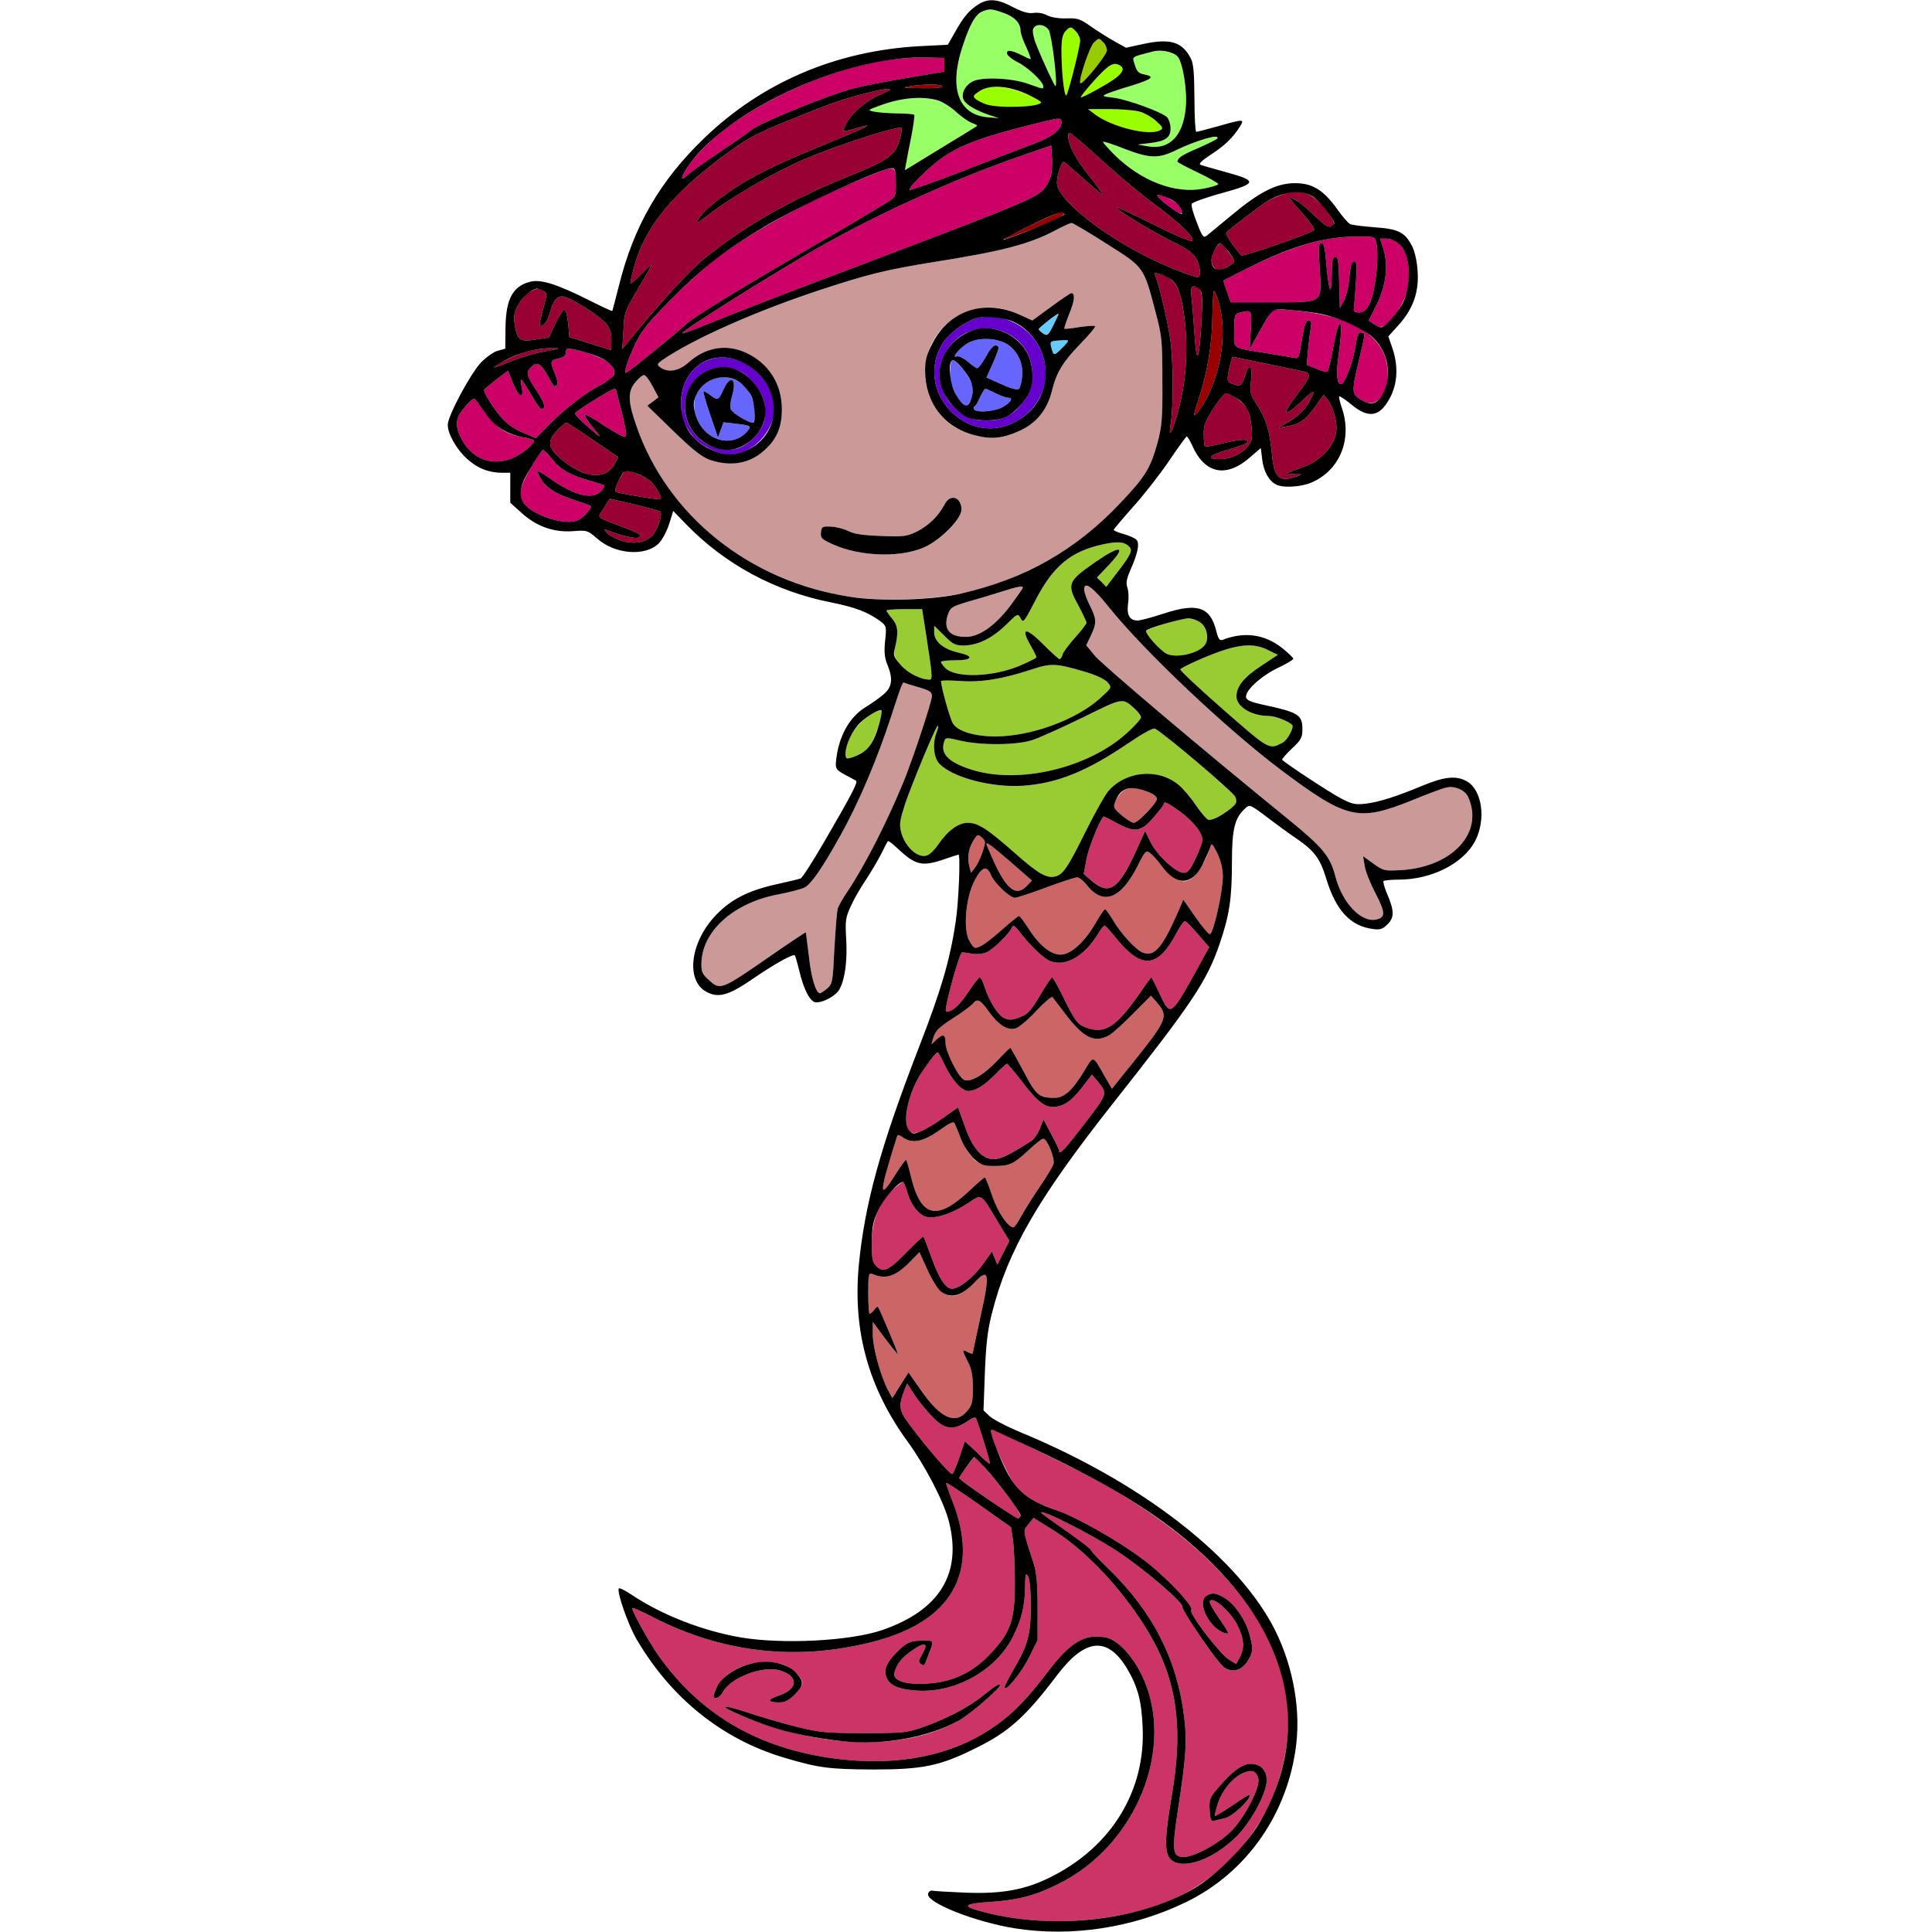 <?xml version="1.0" encoding="utf-8"?>
<!-- Generator: Adobe Illustrator 21.0.0, SVG Export Plug-In . SVG Version: 6.00 Build 0)  -->
<svg version="1.1" baseProfile="tiny"
	 id="svg154" inkscape:version="0.92.2 5c3e80d, 2017-08-06" sodipodi:docname="17 #22830.svg" xmlns:cc="http://creativecommons.org/ns#" xmlns:dc="http://purl.org/dc/elements/1.1/" xmlns:inkscape="http://www.inkscape.org/namespaces/inkscape" xmlns:rdf="http://www.w3.org/1999/02/22-rdf-syntax-ns#" xmlns:sodipodi="http://sodipodi.sourceforge.net/DTD/sodipodi-0.dtd" xmlns:svg="http://www.w3.org/2000/svg"
	 xmlns="http://www.w3.org/2000/svg" xmlns:xlink="http://www.w3.org/1999/xlink" x="0px" y="0px" viewBox="0 0 850 850"
	 xml:space="preserve">
<sodipodi:namedview  bordercolor="#666666" borderopacity="1" gridtolerance="10" guidetolerance="10" id="namedview156" inkscape:current-layer="svg154" inkscape:cx="1091.5124" inkscape:cy="810.48028" inkscape:pageopacity="0" inkscape:pageshadow="2" inkscape:window-height="978" inkscape:window-maximized="1" inkscape:window-width="1920" inkscape:window-x="0" inkscape:window-y="1" inkscape:zoom="0.41647059" objecttolerance="10" pagecolor="#ffffff" showgrid="false">
	</sodipodi:namedview>
<g id="g152" transform="translate(0,0) scale(1,1)">
	<path id="path4" fill="none" d="M0,0h216.8c211.8,0,216.6,0,213.7,1.9c-4,2.5-6.6,5.5-10.3,12.2l-3.2,5.6l-12.2,0.6
		c-36.9,2-69.5,15.9-95.1,40.6c-19.4,18.7-30.9,38.6-37.4,64.8c-1.5,5.9-2.8,10.9-2.9,11.1c-0.1,0.2-4.7-1.9-10.2-4.7
		c-14.4-7.2-21.4-9.4-26.1-8.1c-7.5,2-10.5,7.5-10.7,20l-0.1,9.4l-3.2,0.9c-1.8,0.4-5.1,2.8-7.4,5.1c-4.7,4.9-14.8,23.8-14.7,27.5
		c0,4,3.8,10.7,8.4,14.9C210,206,215,208,221,208h3.5v6.6v6.6l4.8,4.3c6.6,6.1,14.3,8.8,22.7,8.2c6.3-0.5,6.5-0.4,10.8,3.3
		c7.8,6.9,21.1,7.9,27,2.1c1.5-1.5,3.6-5.4,4.6-8.6l1.8-5.7l5.7,5.9c17.1,17.6,39.2,29.5,63.6,34.3c10.8,2.2,16.2,4.2,21.8,8.3
		c2.7,2.1,2.8,2.3,2.1,8.7c-0.5,4.9-0.2,7.5,1,10.4c2.6,6.3,2.1,10-1.8,13.2c-1.9,1.6-5.3,4-7.6,5.4c-7.3,4.3-12.2,13.2-13.2,24
		c-0.3,3.1,0.1,3.7,3.7,5.7c2.2,1.2,4.5,2.4,5,2.7c1.2,0.4-1.3,5.3-13.8,26.8c-5,8.6-9.7,16-10.5,16.3s-5.5,1.4-10.4,2.5
		c-12.4,2.7-20.3,6.7-26.9,13.7c-11.8,12.4-13.4,30-3,34.2c4.8,2.1,9.4,0.6,19.5-6.4c9.8-6.7,17.5-10.9,18.3-10.2
		c0.2,0.3,1.1,3.3,1.9,6.6c2,8.6,4.9,14.1,7.5,14.1c3.5,0,8.9-3.1,10.3-5.9c2.4-4.6,3.4-12.3,2.9-21.8c-0.5-8.2-0.3-9.6,2-14.6
		c1.4-3.1,4.3-8.2,6.5-11.4c2.1-3.2,5.2-8.3,6.7-11.3s2.9-5.7,3.1-5.9c0.3-0.3,2.1,1.1,4.2,3.1c8,7.5,10.8,8.2,20.7,4.8
		c3.2-1.1,6-2,6.2-2c0.9,0,0.1,20.7-1.2,29.2c-2.5,17.1-6.5,30.6-16.3,55.8c-16.9,43.7-23.8,68.7-26.4,96
		c-2.6,28.7,4.3,53.7,21.7,77.5c7.6,10.5,15.9,26.4,18,35c3.5,13.7,1.1,25.4-6.6,34c-11.4,12.4-31.6,18.5-61.5,18.5
		c-27.3,0-51.5-6.9-71.7-20.5c-2.9-1.9-5.3-3.1-5.5-2.6c-0.7,2.1,4.2,16,7.8,22.2c15.2,26,37.7,44.1,65,52.2
		c15.1,4.5,19.7,5.1,39,5.2c22,0,29.5-1.5,45.5-9.5c14.4-7.1,21.7-13.7,35.5-31.9c9.6-12.6,16.7-15.8,24.1-10.8
		c3.9,2.6,9.3,11,11.6,18.2c2.4,7.7,2.9,23.9,0.8,33c-5.7,25.9-27.3,47.2-54.3,53.6c-7.4,1.8-10.7,2.1-22.2,1.6
		c-7.4-0.3-14.1-0.7-14.9-0.9c-0.8-0.1-1.6,0.5-1.8,1.4c-0.9,3.7,18.6,11.7,36.2,14.8c9.8,1.8,4.5,1.8-217.2,1.9L0,850V425V0z"/>
	<path id="path6" fill="none" d="M439.8,0h205.1H850v425v425l-187.2-0.1c-164-0.1-186.2-0.3-178.3-1.5c41.7-6.5,70.1-28.2,81.6-62.5
		c11.9-35.7,1.1-71.6-31-102.1c-21.6-20.6-51.5-39.3-85.5-53.4c-6.5-2.7-12.9-6-14.3-7.4l-2.6-2.5l0.6-16.5
		c0.5-12.8,1.2-18.8,3.1-26.2c7-27.7,20.2-50.5,53.6-92.8c34.6-43.8,41-53.4,46.6-69.8c4.3-12.6,5.4-19.8,5.4-36.2
		c0-14.4,1.3-19.3,5.8-23.3c2-1.9,2.2-1.8,9.9,4c4.3,3.3,10.1,7.5,12.8,9.3c7.8,5.4,10.3,8.7,13,17.6c4.2,13.9,10.6,20.8,20.4,22.1
		c3.3,0.5,4.4,0.1,6.6-2.1c3.1-3.1,2.9-6.1-0.5-14c-1-2.5-1.6-4.7-1.3-5c0.4-0.3,3.4-0.6,6.7-0.6c14.5,0,28.6-7.2,33.7-17.2
		c4.7-9.3,3-21.9-3.5-25.9c-4.6-2.8-10-2.3-19.6,1.7c-11.8,4.9-19.3,7.3-25.3,8c-4.6,0.5-6,0.2-11.2-2.6c-4.7-2.5-23-14.5-25.4-16.7
		c-0.3-0.2,1.6-2.4,4.2-4.9c4.1-3.8,4.7-5,4.7-8.4c0-6.6-1.6-7.6-18-11.1c-4.5-1-6.6-1.9-6.8-3.1c-0.5-2.8,6.2-9.1,13.7-12.8
		c3.9-1.8,7.1-3.7,7.1-4.2c0-0.4-2.2-2.5-4.9-4.7c-7.8-6.1-16.6-7.3-26.2-3.6c-1.3,0.5-1.9-0.4-2.8-3.9c-2.6-10.6-8.3-12.5-23-7.7
		c-5.1,1.7-10.4,3.1-11.6,3.1c-3.5,0-4.9-2.4-4.2-7.5c0.4-2.5,0.2-5.6-0.3-7c-0.7-2-0.4-3.7,1.4-7.9c3.2-7.2,4-11.4,2.7-13
		c-0.6-0.8-3.2-1.9-5.6-2.6c-2.5-0.7-4.5-1.5-4.5-1.9c0-0.3,3.9-4.9,8.5-10.1c4.7-5.2,11.8-14.3,15.8-20.2c4-5.9,7.5-10.7,7.8-10.8
		c0.3,0,1.5,1.9,2.5,4.2c5.6,12.4,15,14.2,25.6,4.8l4.5-3.9l0.6,4.9c0.6,5.3,2.9,9.5,6,11.1c3,1.7,11.2,1.2,15.9-0.9
		c12.3-5.4,17.8-19,13.2-32.6c-0.9-2.6-1.4-4.9-1.2-5.2c0.3-0.2,2.7,1.4,5.4,3.6c7.7,6.4,12.6,5.4,17.1-3.3
		c3.2-6.3,3.5-13.8,0.9-21.5l-1.8-5.2l4.6-5.1c6.3-7,8.9-14.4,8.3-23.4c-0.2-4-1.2-8.7-2.3-10.9c-3.1-6.3-6-7.9-16.6-8.6
		c-5.1-0.4-10-1-10.8-1.4s-3.4-3.3-5.7-6.6c-6.1-8.5-11-11.5-18.7-11.4c-8,0-15.6,3.9-27.9,14.2c-5.1,4.2-10,8.3-10.8,8.9
		c-1.4,1.1-2,0.4-4.3-5.7c-1.6-3.9-2.6-7.6-2.3-8.3c0.2-0.6,6.1-2.8,13.1-4.7c15.7-4.3,16-5.4,2.2-9.2c-5.4-1.5-10.5-2.9-11.4-3.3
		c-1-0.4,0.4-1.7,4.4-4.4c6.1-3.9,9.9-7.6,12.9-12.4c2.1-3.4,1.8-3.4-9.5-0.2c-4.9,1.4-9.3,2.5-9.7,2.5s-0.8-6.6-0.8-14.8
		c-0.1-11.6-0.4-15.3-1.7-17.7c-3.8-7.2-9.2-8.7-21-6.1l-7.4,1.6l-5.4-3c-3-1.7-7.7-4.7-10.4-6.6c-4.4-3.1-5.6-3.5-10.5-3.3
		c-3.4,0.1-6.7-0.5-8.5-1.4c-1.6-0.9-4.1-1.3-6-1c-2.2,0.3-4.7-0.4-9-2.6L439.8,0z"/>
	<path id="path8" fill="#99FF66" d="M441.3,5.6c5,1.7,7.7,4.5,7.7,7.9c0,1.1,1.1,4.4,2.5,7.2c1.3,2.9,2.2,5.3,1.9,5.3
		c-0.3,0-1.7-0.6-3.2-1.4c-5-2.5-7.2-2.9-7.2-1.2c0,0.9,2.2,2.7,4.8,4C452.5,29.8,459,36,459,38c0,1.3,0.2,1.3-6.6-1.1
		c-7.1-2.6-20.7-3.2-24.6-1c-3.4,1.8-5.1,5.6-3.8,8.1c1.2,2.2,5.4,4.6,11.5,6.7l4,1.3l-4.9-0.4c-13-1.1-17.2-12.9-11.1-31.2
		c3.2-9.8,5.7-14.2,8.8-15.4C435.4,3.8,436.1,3.8,441.3,5.6z"/>
	<path id="path10" fill="#99FF66" d="M461.4,13.2c1.3,2,4,23.6,3,24.7c-0.3,0.3-5.4-10.5-8.5-18.3c-1.1-2.6-1.7-5.7-1.4-6.7
		C455.4,10.2,459.6,10.5,461.4,13.2z"/>
	<path id="path12" fill="#99FF00" d="M471,12c1.6,0,4.5,4.4,4.2,6.4c-0.9,5.8-5.5,23.6-6.1,23.6c-1,0-2.1-10.9-2.1-19.9
		c0-4.6,0.5-7,1.7-8.3C469.6,12.8,470.6,12,471,12z"/>
	<path id="path14" fill="#99CC00" d="M483.5,17c1.2,0,3.5,3.5,3.5,5.2c0,1.9-10.8,15.3-11.7,14.4c-1-0.9,4.1-16.2,6-17.9
		C482.3,17.8,483.4,17,483.5,17z"/>
	<path id="path16" fill="#99FF66" d="M518.2,25c2.2,2.7,4.2,15,3.5,22.2c-1.1,12.5-7.1,18.8-16.6,17.2l-4.6-0.8l5-0.6
		c7.3-0.8,9.5-2.4,9.5-6.5c0-1.8-0.7-4-1.5-4.9c-2.3-2.3-17.4-7.8-23.5-8.6c-5.2-0.6-5.3-0.7-2.9-1.8c1.5-0.6,6.5-2.3,11.3-3.7
		c8.8-2.8,9.8-3.8,4.8-4.8c-2.2-0.4-3.1-1.4-3.9-4.1c-1.2-3.9-2-3.4,8.2-6C511.1,21.7,516.5,22.9,518.2,25z"/>
	<path id="path18" fill="#CC0066" d="M407,25.3l8.5,0.2v3v3L399,34.3c-9.1,1.5-19.9,3.6-24,4.7c-11,3-39.9,14.8-44,17.9
		c-1.9,1.5-8.4,6-14.5,10.1c-6,4-12.2,8.4-13.7,9.8c-3.5,3.2-3.6,1.7-0.2-3.4C316,53.3,355.7,32,390,26.5
		C394.7,25.8,402.3,25.2,407,25.3z"/>
	<path id="path20" fill="#99FF00" d="M492.9,28.9c2.7,1.7,0,4.8-8.5,9.5c-4.7,2.7-8.7,4.7-8.9,4.4c-0.2-0.2,2.5-3.6,6.1-7.6
		C488,28.2,490,27.1,492.9,28.9z"/>
	<path id="path22" fill="#990000" d="M414.5,38c0.4,0.6-2.9,0.9-9.2,0.8c-7.7-0.1-8.8-0.2-5.3-0.8C407,36.9,413.8,36.9,414.5,38z"/>
	<path id="path24" fill="#99FF00" d="M440,38.3c5.3,0.3,18,5.1,18,6.7c0,2.1-18.4,2.8-24.1,0.9c-1.9-0.7-4-1.7-4.8-2.5
		c-1.2-1.1-0.8-1.6,2-3.4C433.8,38.3,435.7,38,440,38.3z"/>
	<path id="path26" fill="#990033" d="M387.6,41.5c-6.2,2.5-12.7,8-15.3,12.8c-0.8,1.6-1.3,3.1-1.1,3.3c0.2,0.2,2.6-0.3,5.3-1.1
		c8.9-2.7,5.7-0.9-8.7,5c-26.2,10.7-35.2,15.1-45.4,21.8c-5.5,3.7-11.5,8.5-13.3,10.7c-3.8,4.7-3.2,5.1,1.8,1.1
		c9.9-7.8,29.6-19.3,43.1-25.1c14.6-6.2,41.5-14.9,42.7-13.7c0.2,0.3-0.1,2.4-0.7,4.6c-1.9,7.2-5.1,9.6-21.3,16.1
		c-26.7,10.8-46.2,21.8-64.5,36.5c-6.9,5.6-19.5,19.3-33.7,36.7l-2.7,3.3l0.5-8.1c0.3-7.8,0.6-8.5,6.2-18c7.5-12.8,7.5-12.7,2-7.1
		c-2.6,2.7-4.9,4.6-5.1,4.4s0.6-4,1.9-8.4c4.8-16.6,16.4-30.8,38.7-47.5c9.8-7.3,13.7-9.5,26-14.6c20.1-8.2,25.2-10.1,35.5-12.8
		C391.5,38.3,395.3,38.3,387.6,41.5z"/>
	<path id="path28" fill="#99FF66" d="M420.4,49c2.3,2.2,5.5,4.4,7,5c1.6,0.6,2.7,1.2,2.5,1.4s-7.5,4.7-16.1,9.9l-15.7,9.6l0.6-3.2
		c0.3-1.8,1.3-7.1,2.3-11.9c0.9-4.8,1.5-9,1.2-9.3s-3.7-0.6-7.6-0.6c-3.9-0.1-8.4-0.4-10.1-0.8c-2.9-0.6-2.8-0.7,3-2.8
		c3.3-1.2,7.4-2.4,9-2.6C408.2,42.2,414.5,43.6,420.4,49z"/>
	<path id="path30" fill="#99FF00" d="M478.7,48h9.4c11.4,0,15.9,1.1,20.5,5.2c3.1,2.8,3.3,3.3,1.8,4.1c-4.8,2.7-21.7-1.5-29.1-7.3
		L478.7,48z"/>
	<path id="path32" fill="#CC0066" d="M467,53.9c0,3.2-4.7,6.7-12.8,9.6c-4.2,1.6-18,6.8-30.5,11.7c-12.6,4.9-23.2,8.6-23.5,8.3
		c-0.4-0.4,2.5-3.8,6.5-7.5c11.4-10.9,20.6-14.8,53.8-22.8C466.4,51.8,467,51.8,467,53.9z"/>
	<path id="path34" fill="#990033" d="M473.8,60.9c2,1.6,8.4,7.3,14.2,12.5c5.8,5.3,14.8,12.7,20,16.5c10.8,7.9,17.5,14.4,16.6,16
		c-0.5,0.7-6.6-1.9-16.8-7c-8.8-4.4-16.2-7.8-16.5-7.6c-0.7,0.7,16.8,11.3,25.5,15.5c5,2.4,8.1,4.6,9.3,6.7c2.1,3.3,2.5,8.5,0.8,8.5
		c-0.6,0-5.3-1.6-10.3-3.6c-24.6-9.7-51.6-29.6-51.6-38c0-3.2,2.1-9.5,3-9.2c0.5,0.2,4.5,3.6,8.9,7.6c4.5,4,8.1,7,8.1,6.7
		c0-0.4-2.5-3.9-5.6-7.8c-6.1-7.7-9.3-13.8-9.4-17.5C470,57.8,470,57.8,473.8,60.9z"/>
	<path id="path36" fill="#99FF66" d="M527.3,65.1c-7.2,3-9.2,4.4-9.3,6c0,0.3,4.1,2.5,9,4.8c5,2.4,9,4.7,9,5.1s-2.9,1.3-6.5,2
		c-12.5,2.4-27.2-3.2-39.1-14.8c-3-3-5.3-5.6-5.1-5.8c0.2-0.3,4.5,1.1,9.5,3.1c11.3,4.3,14.9,4.4,23.2,0.3c3.6-1.7,8.5-3.7,11-4.4
		C538.9,58.7,538.1,60.4,527.3,65.1z"/>
	<path id="path38" fill="#CC0066" d="M462.5,64l0.3,4.8c0.4,6.4-0.4,10.5-2.9,13.6c-3.7,4.7-7.3,6.2-88.9,37.1
		c-26.9,10.1-45.3,17.3-60.9,23.6c-5.2,2.1-9.7,3.7-9.9,3.5c-0.7-0.8,43.3-28.4,62.3-39c25.7-14.4,58.6-29.3,85.9-38.7L462.5,64z"/>
	<path id="path40" fill="#CC0066" d="M394.1,78.7c0.2,6.8,0,7.6-2.2,9.3c-1.1,0.8-11.9,7.3-24.2,14.5c-41.5,24.1-62.2,36.7-65.7,40
		c-5.1,4.7-25.8,21.5-26.6,21.5c-1,0,0.6-5.1,4-12.5c2.7-5.8,5.4-9.2,15.7-19.6c6.8-6.9,16.2-15.3,20.9-18.8
		c16.6-12.3,41.3-25.6,67-36C393.4,72.9,394,73,394.1,78.7z"/>
	<path id="path42" fill="#990033" d="M583.8,92.9c3.6,4.8,3.9,5.9,1.6,6.8c-1,0.4-3.4-1.3-7.2-4.9c-5.2-5.1-9-7.8-10.7-7.8
		c-0.4,0,2,3,5.4,6.7c3.3,3.8,5.7,7.1,5.3,7.5c-1.7,1.6-31.5,11.9-32.1,11.2c-4.3-5.1-7.2-9.7-6.5-10.3c2.7-2.3,15.3-11.9,17.5-13.3
		c1.4-0.9,4.5-2.3,7-3.2C572.1,82.7,577.5,84.7,583.8,92.9z"/>
	<path id="path44" fill="#CC0066" d="M518.9,90.8c2.2,4.1,1,4.2-4.4,0.1c-3-2.3-5.5-4.3-5.5-4.5C509,84.5,517.6,88.4,518.9,90.8z"/>
	<path id="path46" fill="#990000" d="M466.8,93.3c3.5,0.5,0.6,2.3-10.8,6.8c-17.7,6.9-18.4,6.8-3.5-0.5
		C459.7,96,466.1,93.2,466.8,93.3z"/>
	<path id="path48" fill="#CC9999" d="M471.4,98.1c0.5-0.1,7.4,4,15.4,9.1c16.6,10.5,16.3,10,21.5,29.7c2.9,11,3.1,12.6,3.1,30.6
		c0.1,16.8-0.2,20-2.2,27.5c-3.1,11.1-5.3,14.7-16.3,26.3c-11.7,12.4-23.5,21.3-37.4,28.2c-19.7,9.7-34,13.3-56,14.1
		c-18.3,0.7-30.9-1-46.3-6.1c-35.6-11.9-61.6-36.7-73.1-69.8c-3.9-11.1-4-15.5-0.5-19.6c1.4-1.7,3.1-3.1,3.7-3.1
		c0.7,0,2.4,2.2,3.8,4.9l2.6,4.9l-2.5,1.9l-2.4,1.8l11.4,11.1c8.9,8.6,12.6,11.5,16.3,12.8c9.1,3,17.3,1.6,23.7-4.2
		c5.6-5,7.8-10.2,7.8-18.2c0-11.1-5.9-20.4-16-24.9c-8.6-3.9-17.7-2.3-25.1,4.4c-4.3,3.8-9,4.6-12.4,2.1c-1.8-1.3-1.6-1.6,3.5-4.9
		c14.4-9.1,40.1-20.3,66.7-29.1c21.6-7.1,29.3-8.9,48.8-12.1c31.2-4.9,43.1-8,54.5-14C467.6,99.6,470.9,98.1,471.4,98.1z M462.4,135
		l-8.2,6l-5.5-2.5c-7.5-3.5-14-4.1-21-2.1c-16.3,4.7-24.8,21.9-18.7,37.8c3.5,9.2,10,14.8,19.9,17.3c7,1.9,12.1,1.4,19.1-1.7
		c7.9-3.4,12.8-9.4,14.9-18.2c1.9-7.7,4.8-12.5,12.4-20.3c3.9-4,6.8-7.5,6.5-7.8s-3.4-0.1-6.9,0.4c-3.4,0.6-6.4,0.9-6.6,0.7
		s0.8-3.2,2.2-6.7s2.3-6.9,2.1-7.6C471.8,128.3,471,128.6,462.4,135z M415.6,221.9c-2.7,5.1-6.8,9.1-11.9,11.8
		c-4.7,2.3-5.8,2.5-16.1,2.1c-8.1-0.3-12-0.9-14.4-2.2c-1.9-0.9-5.2-1.8-7.5-1.9c-3.9-0.2-4.2,0-4.5,2.5s0.3,3,5,5.2
		c12.7,5.8,31.9,6.1,42,0.6c10.5-5.7,17.5-15.9,13.6-19.8C419.8,218.2,417.1,218.9,415.6,221.9z"/>
	<path id="path50" fill="#66CCFF" d="M465.7,138c0.2,0-0.8,2.2-2.2,5c-2.3,4.6-2.7,4.9-4.5,3.8c-2.8-1.8-2.6-2.2,2.2-5.7
		C463.5,139.4,465.5,138,465.7,138z"/>
	<path id="path52" fill="#6600CC" d="M457.6,153.5c5.7,12.1,1.2,25.5-10.7,32c-21.5,11.7-45.1-13.5-32.2-34.4
		c3-4.8,11.2-10.6,16.2-11.4C441.9,137.8,453,143.6,457.6,153.5z M418.8,178.2c4.5,5,8.5,6.8,15.2,6.8c6.6,0,10.8-1.8,14.8-6.5
		c4.2-4.8,5.3-7.7,5.3-14.3c0-6.9-3.5-13.2-9.5-16.7C424.3,135.6,403.1,160.8,418.8,178.2z"/>
	<path id="path54" fill="#6666FF" d="M443.7,151.8c4.3,3.1,6.6,8.4,6,13.9c-0.2,2.5-0.9,4.9-1.4,5.4c-0.6,0.6-3.4-0.1-7.6-2l-6.7-3
		l2.9-6.5c1.6-3.5,2.7-6.7,2.4-7c-1.5-1.5-3-0.3-5.6,4.4c-1.6,2.8-3.2,5-3.7,5s-2.4-1.3-4.2-2.9c-1.8-1.5-4-2.6-4.8-2.3
		c-2.8,1,1.4-4,5.1-6C430.7,148.2,439.4,148.7,443.7,151.8z"/>
	<path id="path56" fill="#6666FF" d="M428,171.1c0,4.4-1.7,8-3.5,7.3c-3-1.2-6.5-8.8-6.5-14.1c0-2.7,0.3-5.3,0.7-5.6
		C420.4,157,428,167.1,428,171.1z"/>
	<path id="path58" fill="#6666FF" d="M433.5,171c0.3,0,2.3,0.9,4.5,2s4.7,2,5.5,2c2.6,0,1.2,2.1-2.5,4.2c-3.6,1.9-11.5,2.5-12.4,0.9
		c-0.4-0.5-0.3-1.1,0.1-1.3c0.5-0.1,1.6-2,2.5-4.1C432.2,172.7,433.2,171,433.5,171z"/>
	<path id="path60" fill="#66CCFF" d="M469.9,149.8c0.3,0.1-0.9,1.7-2.7,3.4c-3.5,3.5-3.7,3.5-4.7-0.4c-0.6-2.5-0.5-2.7,3.2-3
		C467.8,149.6,469.7,149.6,469.9,149.8z"/>
	<path id="path62" fill="#CC0066" d="M596.6,104.1c7.7-0.1,8.2,0,8.8,2.1c1.6,6.2-0.3,23.2-3.3,28.3c-1.2,2-2.5,3-4.2,3
		c-1.3,0-2.3-0.5-2.3-1c0.1-0.6,0.5-5.6,0.9-11.3c0.6-8.6,0.5-10.2-0.7-10.2c-1.1,0-1.7,1.8-2.1,6.9c-0.3,3.8-1.4,8.4-2.4,10.3
		l-1.8,3.3l-0.3-11.3c-0.2-9-0.5-11.2-1.7-11.2s-1.5,1.7-1.6,8.2c-0.1,10.1-1.3,7.2-2.4-5.5c-0.5-6.6-1-8.7-2.1-8.7
		c-1.3,0-1.4,1.7-0.8,11c1,15.7,1.9,15-21,15h-18.1l-1.7-4.7c-0.9-2.6-1.6-4.8-1.5-4.9s5.2-2.6,11.2-5.7
		c12.4-6.1,22.9-10.1,32.5-12.1C585.6,104.8,592.2,104.1,596.6,104.1z"/>
	<path id="path64" fill="#CC0066" d="M607.2,105h3c4.6,0,8.4,4.5,9.3,10.8c1.3,9.5-1,17.4-7,24.1c-4.1,4.5-5,4.8-8.2,2.6l-2.1-1.5
		l3.4-6.8c4.2-8.4,5.3-17.3,3.1-24.5L607.2,105z"/>
	<path id="path66" fill="#990033" d="M536.9,107c0.9,0,6.1,6.7,6.1,8c0,0.6-1.6,1.8-3.5,2.7c-2.8,1.3-3.7,1.4-5,0.3
		c-2-1.6-1.9-5.4,0.1-8.5C535.5,108.1,536.5,107,536.9,107z"/>
	<path id="path68" fill="#990033" d="M510.1,120.5c7,2.1,9.1,5.6,10.8,17.8c2.1,15.1,1,30.5-3.1,44.5c-2.5,8.5-3.8,10.2-2.7,3.4
		c1.2-7,1.1-28-0.2-36.8c-1-7.1-4.7-23.2-6.5-27.8C507.8,120,508,119.9,510.1,120.5z"/>
	<path id="path70" fill="#990033" d="M525.2,126c3.6,0,4.1,2.6,3.4,15.6c-1,17.1-2.1,19.6-3,6.4c-0.4-5.8-0.9-13.1-1.3-16.3
		C523.8,127,524,126,525.2,126z"/>
	<path id="path72" fill="#990033" d="M239,128c1.8,1,1.8,1.2,0,7.7c-1,3.7-1.7,6.9-1.5,7.2c1.3,1.2,3.4-1.3,4.4-5.2
		c1.4-5.6,3.5-8,6.5-7.1c4.1,1.2,15.4,8.4,18,11.5c1.9,2.3,2.6,4.2,2.6,7.5c0,2.4-0.1,4.4-0.2,4.4c-0.2,0-4.3-1.3-9.3-2.9l-9-2.8
		l-0.5-5.8c-0.3-3.2-1-6-1.6-6.2c-0.5-0.2-2.3,2.5-4,5.9l-2.9,6.3l-5.9,0.9c-6.9,1.1-8.1,0.2-9.2-7c-0.5-3.4-0.1-5.1,1.7-8.4
		c1.3-2.3,3.5-4.8,4.9-5.6C236.1,126.8,236.6,126.7,239,128z"/>
	<path id="path74" fill="#990000" d="M534.1,128c0.4,0,1.4,2.6,2.3,5.8c3.9,14,0.2,34-8.6,46.5c-1.1,1.6-2.2,2.6-2.4,2.4
		c-0.2-0.2,0.7-3.5,2-7.3c3.7-11.1,5.9-24,6-36.1C533.5,133.1,533.8,128,534.1,128z"/>
	<path id="path76" fill="#CC0066" d="M568.4,136.5c23.3,2,37.8,9.4,41.2,21.3c3.3,11.2-2.3,22.5-9.4,18.8c-5.6-2.9-5.7-3.5-2.7-16.4
		c3.4-14.4,3.3-13.5,1.4-13.9c-1.2-0.3-1.8,1.1-2.6,6.4c-1.2,7.1-4.7,16.3-6.3,16.3c-1.8,0-2.2-4.7-1.1-12.4
		c2.4-17,0.5-19.6-2.4-3.3c-1,5.3-2.1,9.9-2.5,10.2s-2.6-0.3-4.9-1.3l-4.2-1.7l0.6-6.5c0.3-3.6,0.9-8,1.2-9.8c0.4-2.4,0.2-3.2-1-3.2
		c-1.1,0-1.8,1.9-2.7,7.2c-1.5,9.5-1.6,9.7-3.7,9.2c-1-0.2-6.1-1-11.3-1.9c-16.7-2.7-15-1.6-15-10c0-6.7,0.2-7.3,2.3-7.9
		c5.4-1.4,5.5-1.3,5,7.6l-0.5,8.3l3.7-6.5c2-3.6,4.4-7.6,5.2-8.9C560.1,135.8,560.5,135.8,568.4,136.5z"/>
	<path id="path78" fill="#990033" d="M242.5,153.2c4.7,0,4.5,0.1-2.9,1.4c-4.3,0.8-11,2.8-14.9,4.4c-3.9,1.6-7.2,2.8-7.4,2.6
		c-0.7-0.7,9.8-5.7,14.8-7C235.1,153.8,239.8,153.1,242.5,153.2z"/>
	<path id="path80" fill="#CC0066" d="M252.3,153.7c6.7,1.2,14.3,4.4,16.5,6.8c2.9,3.4,1.7,5.7-4.6,8.9c-6.5,3.3-15.5,10.3-22.6,17.4
		l-5.8,6l-6-2.6c-4.1-1.8-7.1-4-9.7-7.1c-3.4-4.1-7.1-10.1-7.1-11.5c0-0.3,2.4-2.3,5.2-4.5l5.3-4l2,5.1c2.5,6.4,5.1,7.9,4.1,2.4
		c-0.4-2-0.5-3.6-0.2-3.6c0.2,0,2.1,2.9,4.2,6.5c2.1,3.6,4.1,6.5,4.5,6.5c2.3,0,1.6-2.7-2-8.1c-4.5-6.8-4.8-8-2.5-10.3
		c2.5-2.6,4.2-1.9,7,3.1c1.5,2.7,2.9,5,3,5.2c0.2,0.1,0.7,0,1.3-0.3c0.7-0.5,0.4-2.4-0.9-5.6c-2.1-5.2-2-5.4,2.3-6.4
		c1.8-0.4,2.7-1.3,2.7-2.6C249,153.3,249.5,153.1,252.3,153.7z"/>
	<path id="path82" fill="#6600CC" d="M340.4,177c1.9,10.9-8.4,23-19.6,23c-4.8,0-13.1-4.3-16-8.1c-4.3-5.7-5.1-8.2-5.2-14.4
		c0-9.5,5-17.1,13.2-19.5C324.5,154.5,338,163.8,340.4,177z M302,174.1c-3.6,13.3,8.1,26,21.7,23.4c5.3-1,11.8-7.7,12.7-13.1
		c0.4-2.3,0.3-5.9-0.3-8c-1.2-4.6-6.1-10.8-10-12.8C316.3,158.5,304.8,163.5,302,174.1z"/>
	<path id="path84" fill="#6666FF" d="M332,181.5c0,2.5-0.3,4.5-0.7,4.5c-2.1,0-9.3-4.4-9.8-6c-0.3-1.1-0.1-3.7,0.6-5.9
		c2.2-7.3-0.6-9.6-3.6-3.1c-2.4,5.2-2.7,5.4-5.9,2.9c-1.5-1.2-2.9-1.9-3.1-1.7s1.1,4.9,3,10.4l3.4,9.9l1.2-3.4l1.2-3.3l5.5,0.6
		c6.5,0.8,6.9,1,5.2,3.1c-7,8.4-20,4.1-23.1-7.5c-1.5-5.8,0.5-11,5.3-14C320.8,162.2,332,169.4,332,181.5z"/>
	<path id="path86" fill="#990033" d="M542.4,157c0.3,0,28.1,5.8,31.4,6.5c3.3,0.8,2.7,2.6-3.3,10.3c-3,3.9-5.1,7.3-4.5,7.7
		c0.5,0.3,3.4-1.8,6.5-4.8c6.1-5.9,6.8-5.6,3,1c-1.7,2.8-4.4,5.4-7.8,7.4l-5.2,3.1l4-0.7c5.4-0.9,7.9-2.7,12.2-8.7l3.7-5.1l1.8,2.3
		c2,2.5,3.8,8.2,3.8,12.3c0,7-6.2,14.2-15,17.3c-8,2.8-8.9,3.5-4,2.9c4.9-0.5,3.8,0.8-1.7,2c-5,1-6.9-1.6-7.7-10.8
		c-0.9-9.8-2.6-15.5-6.6-21.7c-3-4.6-3.2-5.5-2.6-10.4c0.9-6.5-0.7-8.3-2.4-2.9c-1.7,5.1-2.2,5.5-5.4,4.3c-2.6-0.9-2.8-1.3-2.2-4.8
		c0.4-2,0.9-4.5,1.2-5.5C541.9,157.8,542.3,157,542.4,157z"/>
	<path id="path88" fill="#CC0066" d="M271,171.4c0,0.2,1.2,4.8,2.6,10.1c1.4,5.5,2.2,10.1,1.7,10.6s-4.5-1.6-9.2-4.7
		c-4.5-3.1-8.5-5.3-8.9-5c-0.3,0.3,1.4,3,3.8,5.8c3.2,3.9,3.6,4.6,1.4,2.8c-5.8-4.9-9.4-8.4-9.4-9.1c0-0.4,3.7-3,8.3-5.8
		C269,171.4,271,170.4,271,171.4z"/>
	<path id="path90" fill="#990033" d="M539.4,173c1.9,0,7.4,3.8,9,6.3c0.9,1.3,1.9,5,2.2,8.3c0.5,5.2,0.3,6.3-1.7,8.8
		c-2.7,3.4-7.5,5.6-12.3,5.6c-6.1,0-4.8-1.7,3.2-4c4.2-1.2,8.1-2.6,8.6-3.1c2-1.9-2.4-1.8-9.9,0c-4.3,1.1-8.1,1.8-8.4,1.5
		c-0.2-0.2-0.5-2.6-0.5-5.2c-0.1-4,0.6-5.9,4.3-11.5C536.3,176,538.7,173,539.4,173z"/>
	<path id="path92" fill="#CC0066" d="M209.8,176.6c8.2,11.7,11.7,14.3,21,15.9c2.3,0.4,4.2,1,4.2,1.5s-1.5,2.1-3.2,3.6
		c-10.5,8.8-23,6.8-28.9-4.8c-2.9-5.7-2.5-9.2,1.8-13.9C208.2,175,208.5,174.9,209.8,176.6z"/>
	<path id="path94" fill="#990033" d="M249.2,186c0.4,0,5.7,3.4,11.8,7.6l11,7.5l-1.5,2.9c-3.9,7.5-14,6.5-24.2-2.5
		c-5.3-4.6-5.6-7.6-1.1-12.2C247,187.5,248.7,186,249.2,186z"/>
	<path id="path96" fill="#CC0066" d="M239.1,198c0.3,0,2,1.8,3.8,4c3.6,4.6,8,7.1,16.6,9.5c3.3,1,6.2,1.9,6.4,2.1
		c0.2,0.2-0.4,1.3-1.4,2.4c-3.7,4.1-11.9,2.1-22.8-5.7c-2.7-1.9-5.1-3.3-5.3-3.1s0.6,1.8,1.6,3.6c2.4,4,6.6,6.6,15,9.3
		c3.6,1.2,6.6,2.3,6.8,2.4c1,0.8-3.3,5.5-5.9,6.5c-5.2,2.2-18.7-2-23.1-7.2c-3.5-4-2.3-8.1,6.2-21.6C237.8,199,238.7,198,239.1,198z
		"/>
	<path id="path98" fill="#990033" d="M275.4,207c2.4,0.1,8.9,2.9,10.8,4.7c2.2,2,5.2,7.2,4.5,7.9c-0.4,0.5-16.6-2.2-19.5-3.1
		c-0.9-0.3-0.6-1.6,1-5C273.4,209,274.9,207,275.4,207z"/>
	<path id="path100" fill="#990033" d="M268.3,219.4l10.7,2.5c6,1.4,11.1,2.9,11.5,3.2c1.2,1.2-1.4,8.5-3.8,10.8
		c-3.4,3.1-8.8,3.7-14.1,1.7c-2.5-0.9-5-2.4-5.8-3.3c-1.1-1.5-1.1-1.6,0.7-0.9c5.5,2.2,11.9,3.7,13.3,3.1c2.3-0.9,0.6-1.9-9.1-5.5
		c-8.4-3.2-8.7-3.4-7.4-5.4c0.8-1.2,2-3,2.7-4.2L268.3,219.4z"/>
	<path id="path102" fill="#99CC33" d="M496.8,240.5c1.7,1.6,0.8,3.5-5.6,11.8l-4.5,5.9l-2-2.1l-2.1-2l5.4-5.7c7.9-8.4,5-8.8-6.4-0.9
		c-11.8,8.2-12.3,9.5-7.3,18.6c2,3.8,3.7,7.3,3.7,7.9c0,0.5-2.2,3.4-4.9,6.4s-5.2,6.3-5.6,7.5c-0.3,1.2-1,2.1-1.3,2.1
		c-0.4,0-3.4-2.7-6.7-6c-8.2-8.3-10.8-8.2-6,0.1c1.4,2.4,2.5,4.7,2.5,5.1c0,0.3-3.4,2-7.6,3.8c-11.8,4.9-28,5.4-32.5,0.9
		c-1-1-1.9-2.2-1.9-2.7c0-0.4,2.8-0.7,6.2-0.7c7.8,0,8.6-1.8,1.4-3.4c-6.6-1.5-10.6-4.9-10.6-8.9v-2.9l4.4,4.3
		c3.8,3.9,4.9,4.4,8.7,4.4c6.1-0.1,12.5-3.2,18.6-9.2c5.1-5,5.1-5,6.3-2.8c1.2,2.2,1.5,1.8,6.3-7.4c7.9-15.5,15.7-22,29.9-25.1
		C491.8,238.1,494.6,238.3,496.8,240.5z"/>
	<path id="path104" fill="#CC9999" d="M488,267.3c15.7,19.5,51.5,53.3,75.5,71.4c29.1,21.8,34,22.9,57.5,13.5
		c6.9-2.8,13.7-5.4,15.3-5.7c3.6-0.9,8.2,1,9.6,4.1c7.1,15.6-6.7,30.7-29.2,32.2c-7.6,0.4-7.9,0.4-12.4-2.8l-4.6-3.3l0.7,4.2
		c0.3,2.4,2.5,7.8,4.8,12.2c4.3,8.3,4.4,10.5,0.5,11.4c-6.7,1.7-15.2-7.2-18.2-19c-2.3-8.8-5.5-12.7-21-25.3
		c-37.9-30.8-81.4-67.6-84.8-71.7l-3.8-4.6l2-4.2c2.7-5.6,2.6-7.3-0.4-13.3c-1.4-2.7-2.5-5.9-2.5-7.1
		C477,255.5,480.8,258.3,488,267.3z"/>
	<path id="path106" fill="#CC9999" d="M450,258.6c0,0.3-2.5,3.8-5.5,7.9c-6.6,8.7-13.5,13.6-19.3,13.7c-7.4,0.1-10.3-3.3-8.2-9.7
		c1.1-3.2,1.7-3.6,8.3-5.6c4-1.1,10.6-3.1,14.7-4.4C447.8,258,450,257.6,450,258.6z"/>
	<path id="path108" fill="#99CC33" d="M397.9,268h7.8l1.6,10.2c2.9,18.8,3.1,20.8,1.7,20.8c-7.1,0-16.8-8-15.5-12.9
		c1.9-7.5,1.7-10.7-0.9-13.8c-1.4-1.7-2.6-3.4-2.6-3.7S393.5,268,397.9,268z"/>
	<path id="path110" fill="#99CC33" d="M528.4,274.1c2.6,2,3.6,6.9,1.8,9.5c-2.5,3.8-12.7,6.2-17,4c-3.1-1.6-9.8-9.3-8.9-10.2
		c0.3-0.3,3.8-1.6,7.9-2.9C521.4,271.6,525,271.5,528.4,274.1z"/>
	<path id="path112" fill="#99CC33" d="M558.1,286.1l4.1,2l-7.4,4.9c-7.6,5-10.8,9-10.8,13.4c0,4.6,6.7,8.6,14.3,8.6
		c2.9,0,9.3,2.6,10.3,4.1c0.7,1.2-2.3,6.7-4.4,7.7c-5.9,3.1-5.8,3.1-26-14.6c-10.5-9.2-19-17.1-18.9-17.7c0.1-0.5,5.4-3.1,11.7-5.7
		C544.5,283.3,551.3,282.6,558.1,286.1z"/>
	<path id="path114" fill="#99CC33" d="M477.5,295.6c5,1.5,8.7,3.3,9.9,4.7c1.8,2.2,1.8,2.2-3.5,7c-10.6,9.5-30.4,16.7-46,16.7
		c-9,0-16.4-2.2-18.6-5.6c-1.3-2-5.1-15.6-5.3-18.7c0-0.4,3.7-0.4,8.3-0.1c9.2,0.7,18.7-0.8,31.7-5.1
		C462.4,291.7,464.7,291.8,477.5,295.6z"/>
	<path id="path116" fill="#CC9999" d="M397.9,300.4c0.3,0.2,3.2,1.1,6.4,2c4.7,1.4,5.7,2,5.7,3.9c0,2.4-8.7,28.6-12.7,38.2
		c-7.4,17.9-17,36.6-24.3,47.5c-2.1,3-4,6.5-4.4,7.6c-0.4,1.2-1,9.2-1.5,17.7c-0.7,14.8-0.9,15.7-3.2,17.6c-1.3,1.1-2.7,2-3.1,2.1
		c-1.8,0-3.9-6.7-4.9-16.2c-0.7-5.7-1.3-10.4-1.4-10.6c-0.1-0.1-7.1,4.5-15.4,10.3c-22,15.2-22.1,15.3-27.3,10.6
		c-2.8-2.5-3.3-3.6-3.2-7.4c0.3-14.1,14.3-26.6,33.9-30.2c5-1,10.2-2.3,11.6-3.1c2.7-1.4,7.7-8.5,15.3-22.2
		c8.4-14.9,16.6-34.3,22.9-53.7c2-6.1,3.9-11.8,4.2-12.7C396.9,300.8,397.5,300.2,397.9,300.4z"/>
	<path id="path118" fill="#99CC33" d="M495,308.3c3.5,2.5,7,6.2,7,7.3c0,0.7-2.8,3.8-6.2,6.9c-17.1,15.5-47.6,22.7-68.4,16.1
		c-10.6-3.4-14-7.2-11.8-12.9c0.4-1.2,1.3-1.2,6.7,0.1c9.1,2.2,24.9,2.1,31.9-0.2c3.1-1,13.3-5.6,22.5-10.1
		C489.6,309.2,493.8,307.5,495,308.3z"/>
	<path id="path120" fill="#99CC33" d="M387.8,312.5c0.7,0.7-1.9,9.5-4,13.7c-1.7,3.6-4.6,5.7-9.5,7.2c-2,0.6-2.3,0.4-2.3-2.1
		c0.1-6.2,5.7-14.2,12.5-17.7C386.1,312.8,387.6,312.3,387.8,312.5z"/>
	<path id="path122" fill="#99CC33" d="M412.6,319.3c0.3,0.2,0,1.6-0.6,3.1c-1.8,4.7-1.2,11,1.2,13.5c5.6,6.1,23,10.7,36.8,9.8
		c15-1,28.2-6.3,46.7-18.9c6.2-4.2,10.7-6.7,11.5-6.2c5.9,3.6,34.5,28,35.3,30c0.8,2.3,0.6,2.9-2,5.1c-4.3,3.4-8.5,5.5-10,4.9
		c-0.7-0.2-3.2-3.2-5.4-6.4c-2.2-3.3-5.7-7.4-7.7-9c-9-7.4-23.3-6-30.9,3c-1.5,1.8-5.8,9.5-9.6,17.1c-8.1,16.4-10.2,19.5-13.6,20.3
		c-3.7,1-7.7-1.3-17.8-10.3c-12.3-10.8-16.2-13.3-20.7-13.3c-4.1,0-8.7,3.3-12.9,9.4c-1.3,2-3.3,4-4.5,4.7
		c-4.9,2.6-12.4-5.6-12.4-13.5c0-3.5,3.7-14.1,11.7-32.9C410.2,323.8,412.4,319.1,412.6,319.3z"/>
	<path id="path124" fill="#CC6666" d="M500,346.7c4.8,1.2,9,3.3,9,4.7c0,1.9-8.3,10.6-10.2,10.6c-0.8,0-3.2-1.5-5.3-3.3
		c-3.8-3.3-3.8-3.5-2.6-6.6c0.8-1.7,2.6-3.8,4-4.6C496.3,346.8,498.6,346.4,500,346.7z"/>
	<path id="path126" fill="#CC3366" d="M519.1,357c6,4.5,9.9,9.4,9.9,12.5c0,1.1-1.3,4.8-3,8.2c-2.3,5-3.4,6.3-5.2,6.3
		c-3.4,0-11.5-7.5-14.5-13.3l-2.5-5.1l-2.9,6.4c-8.5,19.4-12.8,22.5-21,15.2l-3.1-2.7l1.2-6.5c0.9-4.8,5.5-16.5,7.5-18.8
		c0.1-0.1,2.6,1.1,5.6,2.8c8.1,4.4,10.8,4.1,16.3-2.2c2.5-2.9,4.6-5.6,4.6-6C512,352.3,513.7,353.1,519.1,357z"/>
	<path id="path128" fill="#CC6666" d="M432,368.5c1.7,1.6,1.7,1.9,0.3,6.3c-0.9,2.6-2.4,5.7-3.3,6.9l-1.8,2.3l-0.6-2.3
		c-1.1-4.1-0.6-8.2,1.5-11.6C430,367,430.2,366.9,432,368.5z"/>
	<path id="path130" fill="#CC6666" d="M444.6,379.2l9.4,8.2l-2.2,2.3c-4.7,5-8.9,1.8-14.7-11c-1.7-3.8-3.1-7.1-3.1-7.3
		C434,370.3,435.9,371.7,444.6,379.2z"/>
	<path id="path132" fill="#CC6666" d="M535.6,375.5c1.5,3.2,2.4,6.8,2.4,10c0,6.8-4.2,25.5-5.7,25.5c-0.6,0-3.5-3.4-6.4-7.6
		l-5.3-7.6l-1.4,3.3c-7.6,17.7-11.1,22-16.4,20c-3-1.1-9.8-8.5-13.2-14.4c-1.6-2.6-3.1-4.7-3.4-4.7c-0.4,0-2.3,2.8-4.2,6.1
		c-4.8,8.4-10.9,13.9-15.4,13.9c-4.4,0-9.5-4.2-14.3-11.8c-1.8-2.8-3.6-5.2-4-5.2c-0.3,0-3.6,2.6-7.2,5.8c-6.6,5.8-10,8.2-12,8.2
		c-0.6,0-1.8-1.4-2.7-3.2c-2.7-5.1-1.5-18.7,2.2-26c3.3-6.5,5.5-7.3,7.4-2.8c1.4,3.5,8.3,10,10.5,10c0.9,0,7-2,13.7-4.5
		s12.9-4.5,13.7-4.5c0.9,0,2.9,1.6,4.4,3.6c7.2,8.9,14.9,5.9,22.3-8.8c3.2-6.4,3.6-6.8,5.4-5.5c1.1,0.8,3.3,3.3,5,5.6
		s4.6,4.9,6.4,5.7c2.9,1.4,3.7,1.5,6.2,0.3c2.7-1.3,7.1-8.2,8.8-14C533.1,370.7,533.3,370.9,535.6,375.5z"/>
	<path id="path134" fill="#CC3366" d="M521.4,405.3c0.6,0.2,3.2,2.8,5.8,5.9l4.8,5.5l-7.1,12.9c-9.8,17.4-10.1,17.6-14.8,7.4
		c-1.8-3.9-3.4-7-3.5-7c-0.2,0-2.3,2.8-4.6,6.2c-11.2,16.2-16.2,19.3-25.3,15.4c-2.6-1.1-4.1-3.1-8.2-11.5
		c-2.7-5.5-5.2-10.1-5.6-10.1s-2.8,3.6-5.3,7.9c-4,6.7-5.3,8.2-8.8,9.6c-3.3,1.3-4.7,1.4-6.8,0.5c-2.9-1.2-6.8-7.5-9-14.3
		c-0.6-2-1.5-3.7-2-3.7c-0.4,0-2.6,2.9-4.9,6.3c-3.9,6.1-7.8,9.4-9.9,8.6c-1-0.4,5.8-25.7,7.1-25.9c0.4,0,2.3,0.2,4.2,0.6
		c2.1,0.4,4.8,0.1,6.5-0.6c2.9-1.2,10.2-8.3,11.3-11.1c0.4-1,1.2-0.6,2.9,1.6c5.2,6.8,11.2,12.5,14.3,13.5c6.9,2.3,15-2.7,21-12.8
		c1.1-1.8,2.2-3.1,2.6-3c0.3,0.2,3,3.1,5.8,6.6c10.7,12.8,17.8,11.9,25.8-3.5C519.3,407.4,520.9,405.1,521.4,405.3z"/>
	<path id="path136" fill="#CC6666" d="M463,438.7c0.4,0.4,2.8,3.6,5.3,6.9c8.3,11,13,13.4,19.5,10c1.5-0.8,6.3-5.1,10.6-9.5l8-8
		l2.8,3.2c4.8,5.6,4.1,7.5-8.6,23.5L489.2,479l-3.3-5.7c-5.1-9.1-4.8-9-8.6-2.6c-5.4,9-9,12.3-13.4,12.3c-6.8,0-8.1-1.1-13.7-11.9
		c-3-5.6-5.5-10.1-5.7-10.1s-2.6,2.3-5.2,5.1c-6.5,6.9-12.5,10.4-15.3,8.9c-2.5-1.4-8-12.4-8-16.1c0-3.8-1-4.2-3.8-1.7l-2.4,2.3
		l0.7-2.5c1.1-3.6,2.1-4.7,9.4-9.4c3.6-2.3,7.2-5,8-5.9c2.1-2.6,3.3-2,7.1,3.3c4.2,5.9,8.1,8.4,11.7,7.5c1.4-0.3,5.5-3.7,9.1-7.6
		C459.4,441.1,462.6,438.3,463,438.7z"/>
	<path id="path138" fill="#CC3366" d="M412.6,463c0.2,0,1.6,2.5,3,5.5c3.3,6.8,7.5,11.5,10.4,11.5c3.2,0,7-2.4,12-7.4
		c2.4-2.5,4.7-4.6,5-4.6s3,3.2,6,7c6.7,9,10.3,12,14.1,12c4.6,0,8.2-2.4,12.9-8.5l4.4-5.7l2.4,2.8c4.6,5.7,4.7,5.2-5.4,18.5
		c-9,11.7-11.4,14.3-11.4,12.2c0-0.5-1.6-3.8-3.5-7.3l-3.4-6.5l-1.6,4.1c-0.9,2.2-2.6,4.6-3.8,5.4c-9.7,6.2-13.4,8-16.5,8
		c-5.1,0-9.3-4.7-12.8-14.7l-2.9-8.1l-6.2,4.4c-3.5,2.5-7.9,5.2-9.9,6c-5,2.1-6.8,0.4-6.6-6.3c0.2-7.7,4.4-17.7,10.8-25.2
		C411,464.4,412.4,463,412.6,463z"/>
	<path id="path140" fill="#CC6666" d="M420.2,494.7c6,15.2,9,18.3,17.4,18.3c6.6,0,8.3-0.8,15.1-7.1c2.8-2.7,5.7-4.9,6.3-4.9
		c1.7,0,5.2,8.7,4.5,11.1c-0.4,1.2-3,5.6-5.9,9.8s-6.5,10-8.1,12.8c-1.5,2.9-3.2,5.3-3.6,5.3c-2.4,0-7-6.8-9.4-14
		c-1.5-4.4-2.9-8-3.2-8c-0.3,0-3.7,2.9-7.5,6.5c-14,12.9-20.9,10.9-25.2-7.6c-0.8-3.3-1.7-6.3-1.9-6.6c-0.3-0.2-2.5,2.8-5,6.8
		c-7.2,11.5-7,8.2,0.9-16.9c0.3-1.1,0.8-1,2.6,0.2c4.1,2.9,8.8,2,15.8-2.9C418.7,493.5,419.6,493.1,420.2,494.7z"/>
	<path id="path142" fill="#CC3366" d="M397.2,520c0.4,0,1.2,1.9,1.9,4.2c1.4,5.6,5.2,10.5,8.6,11.2c3.9,0.9,10.9-1.4,17.8-5.8
		c6.8-4.4,5.6-5.2,13.6,8.1l5,8.2l-2.7,5.3l-2.6,5.2l-1.2-2.9l-1.2-2.9l-4.1,5.8c-4,5.6-10.2,10.5-13.4,10.6c-2.8,0-5.7-4.4-9-13.5
		c-1.8-5-3.4-9.2-3.6-9.4c-0.2-0.3-3.4,2.7-7.2,6.6c-8.1,8.3-10.4,9.4-13.5,6.4c-1.8-1.9-2.1-3.3-2-10.4c0-9.9,3.3-18.1,9.2-23.3
		C394.8,521.6,396.8,520.1,397.2,520z"/>
	<path id="path144" fill="#CC6666" d="M404.5,550.9l3.6,7.9c6.1,13.1,11.8,14.7,20.5,5.6c6.5-7,7.1-4.3,2.8,14.7
		c-1.8,8.5-3.4,15.8-3.4,16.2s-0.9,0.3-1.9-0.3c-3-1.5-3-1.3-0.5,3.7c1.9,3.6,2.4,6.3,2.4,11.9c0,6.3-0.3,7.6-2.6,10.3
		c-5.1,6-11.6,3.1-20.1-9.1l-5.6-8l-3.6,5.7l-3.5,5.6l-1.8-3.3c-3.3-6.2-6.8-18.8-6.8-24.5v-5.7l5.5,7.4c3,4,5.5,7,5.5,6.7
		c0-0.9-8.1-20-8.7-20.7c-0.3-0.3-1,0.3-1.7,1.3c-0.7,0.9-1.6,1.7-2,1.7c-0.3,0-0.6-4.1-0.6-9.1c0-8.3,0.2-9,1.8-8.4
		c6,2.6,10.4,1.1,17.2-6L404.5,550.9z"/>
	<path id="path146" fill="#CC3366" d="M399.1,608.7l3.2,4.9c1.7,2.7,5.3,7,7.8,9.6c5.4,5.7,9.2,6.3,15.2,2.3
		c2.7-1.9,3.9-2.2,4.2-1.3c2.2,5.8,6.3,19.3,6,19.7c-0.3,0.2-2.8-1.9-5.6-4.8c-2.9-2.8-5.3-5-5.4-4.9c-0.1,0.2-1.2,3.3-2.4,7
		c-1.3,3.7-2.6,7-3.1,7.3c-0.8,0.5-11.1-11.3-18.9-21.8c-4.6-6.1-4.9-8-2.2-15.1L399.1,608.7z"/>
	<path id="path148" fill="#CC3366" d="M436.5,629c1.3,0,36.4,17,46,22.3c61,33.4,90.7,76.1,83.1,119.5
		c-3.3,18.7-11.1,33.9-24.5,47.3c-14,13.9-28.6,21.1-51,25c-20.9,3.6-42,2.7-60.2-2.7c-6.8-2-5.2-2.9,6.6-3.7
		c11.6-0.8,19.1-2.8,29.1-7.8c34.5-17,51.9-60.3,36.8-91.8c-4.4-9-10.8-15.7-15.9-16.7c-9.4-1.7-15.6,2-25.8,15.5
		c-9.2,12.2-16.1,19.1-25.3,25.1c-17.2,11.3-39.7,15.8-64.7,13.1c-35.2-3.8-61.9-18.8-80.9-45.6c-4.2-5.9-12.2-20.4-11.6-21
		c0.2-0.3,3.8,1.3,7.9,3.4c30.9,16.2,63.9,20.1,97.7,11.5c35.2-8.9,47.6-30.9,35.1-62.3c-1.6-4.1-2.8-7.5-2.6-7.7
		c0.2-0.2,6.7,4.1,14.5,9.6l14,9.9l0.9,5.8c0.4,3.2,0.8,11.6,0.8,18.8c0,16.3-1.8,21.6-10.6,30.9c-7.7,8.3-16.6,12.6-27.7,13.3
		c-9.8,0.7-15.7-1.3-14.7-4.9c1.2-4,3.3-6.6,8-9.8c5.5-3.8,7.1-3.2,4.3,1.6c-1.7,3-1.9,3.7-0.7,4.4c1.7,1.1,1.3,1.5,3.7-4.8
		c2.3-5.8,2.4-5.7-5.3-5.3c-3.1,0.2-4.9,1.1-7.8,3.9c-5.6,5.3-7.1,8.7-5.7,12.2c1.4,3.4,4.9,5.1,12.2,5.7
		c17.4,1.7,36.1-8.6,43.6-23.9c3.8-7.7,5.1-13.4,5.2-21.8c0.1-5.5,0.2-6.2,1.3-4.5c0.7,1.2,1.2,6.3,1.2,13c0,12.6-1.2,17.1-7.5,27.9
		c-2.2,3.7-4,7.3-4,7.9c0,2.7,7.5-6.5,10.8-13.2l3.7-7.5v-14c0-10.6-0.4-15.5-1.7-19.6c-5-15.6-4.8-14.3-2.3-17.4l2.2-2.8l9.6,6
		c16.1,10.2,34.8,31.5,44.6,50.9c9.3,18.6,11.3,37.9,6.7,64.9c-3.2,18.8-3.4,25.6-0.6,28.4c5,5,18.7,0.3,29.1-10.1
		c6.4-6.4,13-18.7,13.2-24.4c0.1-4.6-2.6-7.5-7.1-7.5c-3.7,0-8.5,3.6-15,11.4c-2.9,3.5-3.3,4.5-3,9c0.2,3.9,0.6,5,1.8,4.7
		c0.8-0.2,3.1-0.7,5-1.2c3.2-0.7,11-8,11-10.2c0-0.5-3.4,1.5-7.5,4.4c-4.2,2.8-7.7,5-8,4.8c-0.2-0.2,0.5-2.8,1.4-5.7
		c2-5.8,6.7-11.4,11.2-13.2c3.7-1.6,5.7-0.8,6.5,2.5c0.9,3.6-5.2,15.7-11.2,22.4c-5,5.5-16.7,12.1-21.6,12.1c-5,0-5.3-2.6-2.5-21.1
		c3.5-22.6,4-30,2.7-40.4c-3.1-25.5-13.8-46.4-33.4-65.4c-4.2-4-7.6-7.7-7.6-8.1c0-0.5-4.9-4.3-11-8.5c-6-4.2-11-7.8-11-8
		c0-1.8,23.5,10.2,34.3,17.5c11.6,7.7,28.3,22.1,27.9,23.9c-0.3,1.7,15.6,24.9,18.4,26.7c3.6,2.4,7.5,1.4,10.1-2.5
		c2.7-4,2.8-6,0.8-12.8c-1.8-6.1-6.4-12.7-10.8-15.3c-3.8-2.3-5.7-2.5-8.2-0.7c-4,3,1.9,14.4,8.4,16.2c2.1,0.6,2,0.2-1.8-5.4
		c-5-7.3-5.8-9.1-3.9-9.1c2.6,0,9.1,6.4,11.4,11.4c2.8,5.9,3,9.5,0.9,13.7l-1.6,3l-3-1.8c-4.2-2.5-18.1-20.7-16.8-22
		c1.4-1.4-11.8-15.3-21.3-22.3c-10.9-8.2-29.3-18.6-37.8-21.5c-10.2-3.5-15.4-6.8-19.2-12.3c-3.1-4.5-9.7-19.4-9.8-22
		C436,629.6,436.2,629,436.5,629z M320.2,736.7c-3,2.3-6.2,7-6.2,9.3c0,2,2.7,1,4-1.5c3.5-6.5,17.6-11.8,25.1-9.6
		c8.4,2.5,8.1,8.3-0.5,11.1c-5.2,1.7-5.1,3,0.2,3c2.5,0,4.3-0.9,6.8-3.4c1.9-1.9,3.4-4.1,3.4-5c0-2.8-5.3-7.7-9.5-8.6
		C335.2,730.1,327.1,731.7,320.2,736.7z M433,745.6c-6.8,5.5-16.1,10.4-26.5,14.1c-7.7,2.7-8.8,2.8-26.5,2.8c-17,0-19.4-0.3-30-2.9
		c-6.3-1.6-15.8-4.4-21.2-6.2c-5.4-1.8-9.8-2.9-9.8-2.4c0,0.4,3.3,2.2,7.3,3.8c35.8,14.9,72,15.6,95.9,2c4.8-2.8,17.8-14,17.8-15.4
		C440,740.3,438.1,741.5,433,745.6z"/>
	<path id="path150" fill="#CC3366" d="M428.6,641c0.8,0,9.2,9.7,14.5,16.8c5.7,7.5,7,10.2,4.8,10.2c-1.2,0-25.9-16.8-25.9-17.7
		c0-0.2,1.4-2.5,3.2-4.9C426.9,643,428.5,641,428.6,641z"/>
	<path d="M445.6,3.1c4.3,2.2,6.8,2.9,9,2.6c1.9-0.3,4.4,0.1,6,1c1.8,0.9,5.1,1.5,8.5,1.4c4.9-0.2,6.1,0.2,10.5,3.3
		c2.7,1.9,7.4,4.9,10.4,6.6l5.4,3l7.4-1.6c11.8-2.6,17.2-1.1,21,6.1c1.3,2.4,1.6,6.1,1.7,17.7c0,8.2,0.4,14.8,0.8,14.8
		s4.8-1.1,9.7-2.5c11.3-3.2,11.6-3.2,9.5,0.2c-3,4.8-6.8,8.5-12.9,12.4c-4,2.7-5.4,4-4.4,4.4c0.9,0.4,6,1.8,11.4,3.3
		c13.8,3.8,13.5,4.9-2.2,9.2c-7,1.9-12.9,4.1-13.1,4.7c-0.3,0.7,0.7,4.4,2.3,8.3c2.3,6.1,2.9,6.8,4.3,5.7c0.8-0.6,5.7-4.7,10.8-8.9
		c12.3-10.3,19.9-14.2,27.9-14.2c7.7-0.1,12.6,2.9,18.7,11.4c2.3,3.3,4.9,6.2,5.7,6.6s5.7,1,10.8,1.4c10.6,0.7,13.5,2.3,16.6,8.6
		c1.1,2.2,2.1,6.9,2.3,10.9c0.6,9-2,16.4-8.3,23.4l-4.6,5.1l1.8,5.2c2.6,7.7,2.3,15.2-0.9,21.5c-4.5,8.7-9.4,9.7-17.1,3.3
		c-2.7-2.2-5.1-3.8-5.4-3.6c-0.2,0.3,0.3,2.6,1.2,5.2c4.6,13.6-0.9,27.2-13.2,32.6c-4.7,2.1-12.9,2.6-15.9,0.9
		c-3.1-1.6-5.4-5.8-6-11.1l-0.6-4.9l-4.5,3.9c-10.6,9.4-20,7.6-25.6-4.8c-1-2.3-2.2-4.2-2.5-4.2c-0.3,0.1-3.8,4.9-7.8,10.8
		c-4,5.9-11.1,15-15.8,20.2c-4.6,5.2-8.5,9.8-8.5,10.1c0,0.4,2,1.2,4.5,1.9c2.4,0.7,5,1.8,5.6,2.6c1.3,1.6,0.5,5.8-2.7,13
		c-1.8,4.2-2.1,5.9-1.4,7.9c0.5,1.4,0.7,4.5,0.3,7c-0.7,5.1,0.7,7.5,4.2,7.5c1.2,0,6.5-1.4,11.6-3.1c14.7-4.8,20.4-2.9,23,7.7
		c0.9,3.5,1.5,4.4,2.8,3.9c9.6-3.7,18.4-2.5,26.2,3.6c2.7,2.2,4.9,4.3,4.9,4.7c0,0.5-3.2,2.4-7.1,4.2c-7.5,3.7-14.2,10-13.7,12.8
		c0.2,1.2,2.3,2.1,6.8,3.1c16.4,3.5,18,4.5,18,11.1c0,3.4-0.6,4.6-4.7,8.4c-2.6,2.5-4.5,4.7-4.2,4.9c2.4,2.2,20.7,14.2,25.4,16.7
		c5.2,2.8,6.6,3.1,11.2,2.6c6-0.7,13.5-3.1,25.3-8c9.6-4,15-4.5,19.6-1.7c6.5,4,8.2,16.6,3.5,25.9c-5.1,10-19.2,17.2-33.7,17.2
		c-3.3,0-6.3,0.3-6.7,0.6c-0.3,0.3,0.3,2.5,1.3,5c3.4,7.9,3.6,10.9,0.5,14c-2.2,2.2-3.3,2.6-6.6,2.1c-9.8-1.3-16.2-8.2-20.4-22.1
		c-2.7-8.9-5.2-12.2-13-17.6c-2.7-1.8-8.5-6-12.8-9.3c-7.7-5.8-7.9-5.9-9.9-4c-4.5,4-5.8,8.9-5.8,23.3c0,16.4-1.1,23.6-5.4,36.2
		c-5.6,16.4-12,26-46.6,69.8c-33.4,42.3-46.6,65.1-53.6,92.8c-1.9,7.4-2.6,13.4-3.1,26.2l-0.6,16.5l2.6,2.5
		c1.4,1.4,7.8,4.7,14.3,7.4c51.5,21.4,92.5,52.7,109.8,83.8c8.8,16,12.9,35.9,10.9,53.1c-3.6,30.6-21.8,56.7-48.8,69.7
		c-23.2,11.2-50.2,15.3-74.9,11.4c-17.7-2.8-39.2-11.4-38.3-15.2c0.2-0.9,1-1.5,1.8-1.4c0.8,0.2,7.5,0.6,14.9,0.9
		c15.9,0.6,26.4-1.3,37.7-7.1c26.4-13.3,41.4-37.9,40-65.9c-0.5-11.6-2.2-17.8-6.9-25.7c-8.6-14.2-18.4-13.3-30.8,3.1
		c-13.8,18.2-21.1,24.8-35.5,31.9c-16,8-23.5,9.5-45.5,9.5c-19.3-0.1-23.9-0.7-39-5.2c-27.3-8.1-49.8-26.2-65-52.2
		c-3.6-6.2-8.5-20.1-7.8-22.2c0.2-0.5,2.6,0.7,5.5,2.6c13.2,8.9,31.3,16,48.2,18.9c18.4,3.1,48.3,1.6,62.4-3.3
		c25.1-8.7,35-24.8,29.2-47.6c-2.1-8.6-10.4-24.5-18-35c-17.4-23.8-24.3-48.8-21.7-77.5c2.6-27.3,9.5-52.3,26.4-96
		c9.8-25.2,13.8-38.7,16.3-55.8c1.3-8.5,2.1-29.2,1.2-29.2c-0.2,0-3,0.9-6.2,2c-9.9,3.4-12.7,2.7-20.7-4.8c-2.1-2-3.9-3.4-4.2-3.1
		c-0.2,0.2-1.6,2.9-3.1,5.9s-4.6,8.1-6.7,11.3c-2.2,3.2-5.1,8.3-6.5,11.4c-2.3,5-2.5,6.4-2,14.6c0.5,9.5-0.5,17.2-2.9,21.8
		c-1.4,2.8-6.8,5.9-10.3,5.9c-2.6,0-5.5-5.5-7.5-14.1c-0.8-3.3-1.7-6.3-1.9-6.6c-0.8-0.7-8.5,3.5-18.3,10.2
		c-10.1,7-14.7,8.5-19.5,6.4c-10.4-4.2-8.8-21.8,3-34.2c6.6-7,14.5-11,26.9-13.7c4.9-1.1,9.6-2.2,10.4-2.5s5.5-7.7,10.5-16.3
		c12.5-21.5,15-26.4,13.8-26.8c-0.5-0.3-2.8-1.5-5-2.7c-3.6-2-4-2.6-3.7-5.7c1-10.8,5.9-19.7,13.2-24c2.3-1.4,5.7-3.8,7.6-5.4
		c3.9-3.2,4.4-6.9,1.8-13.2c-1.2-2.9-1.5-5.5-1-10.4c0.7-6.4,0.6-6.6-2.1-8.7c-5.6-4.1-11-6.1-21.8-8.3
		c-24.4-4.8-46.5-16.7-63.6-34.3l-5.7-5.9l-1.8,5.7c-1,3.2-3.1,7.1-4.6,8.6c-5.9,5.8-19.2,4.8-27-2.1c-4.3-3.7-4.5-3.8-10.8-3.3
		c-8.4,0.6-16.1-2.1-22.7-8.2l-4.8-4.3v-6.6V208H221c-6,0-11-2-15.6-6.2s-8.4-10.9-8.4-14.9c-0.1-3.7,10-22.6,14.7-27.5
		c2.3-2.3,5.6-4.7,7.4-5.1l3.2-0.9l0.1-9.4c0.2-12.5,3.2-18,10.7-20c4.7-1.3,11.7,0.9,26.1,8.1c5.5,2.8,10.1,4.9,10.2,4.7
		s1.4-5.2,2.9-11.1c6.5-26.2,18-46.1,37.4-64.8c25.6-24.7,58.2-38.6,95.1-40.6l12.2-0.6l3.2-5.6c3.7-6.7,6.3-9.7,10.3-12.2
		C434.8-0.8,438.9-0.5,445.6,3.1z M432.3,5c-3.1,1.2-5.6,5.6-8.8,15.4c-6.1,18.3-1.9,30.1,11.1,31.2l4.9,0.4l-4-1.3
		c-6.1-2.1-10.3-4.5-11.5-6.7c-1.3-2.5,0.4-6.3,3.8-8.1c3.9-2.2,17.5-1.6,24.6,1c6.8,2.4,6.6,2.4,6.6,1.1c0-2-6.5-8.2-11.2-10.6
		c-2.6-1.3-4.8-3.1-4.8-4c0-1.7,2.2-1.3,7.2,1.2c1.5,0.8,2.9,1.4,3.2,1.4c0.3,0-0.6-2.4-1.9-5.3c-1.4-2.8-2.5-6.1-2.5-7.2
		c0-3.4-2.7-6.2-7.7-7.9C436.1,3.8,435.4,3.8,432.3,5z M454.5,12.9c-0.3,1,0.3,4.1,1.4,6.7c3.1,7.8,8.2,18.6,8.5,18.3
		c1-1.1-1.7-22.7-3-24.7C459.6,10.5,455.4,10.2,454.5,12.9z M468.7,13.8c-1.2,1.3-1.7,3.7-1.7,8.3c0,9,1.1,19.9,2.1,19.9
		c0.6,0,5.2-17.8,6.1-23.6c0.2-1.2-0.6-3.1-1.6-4.3C471.3,11.5,470.8,11.5,468.7,13.8z M481.3,18.7c-1.9,1.7-7,17-6,17.9
		c0.9,0.9,11.7-12.5,11.7-14.4c0-1.1-0.7-2.8-1.6-3.6C483.5,16.6,483.6,16.6,481.3,18.7z M507.5,22.6c-10.2,2.6-9.4,2.1-8.2,6
		c0.8,2.7,1.7,3.7,3.9,4.1c5,1,4,2-4.8,4.8c-4.8,1.4-9.8,3.1-11.3,3.7c-2.4,1.1-2.3,1.2,2.9,1.8c6.1,0.8,21.2,6.3,23.5,8.6
		c0.8,0.9,1.5,3.1,1.5,4.9c0,4.1-2.2,5.7-9.5,6.5l-5,0.6l4.6,0.8c9.5,1.6,15.5-4.7,16.6-17.2c0.7-7.2-1.3-19.5-3.5-22.2
		C516.5,22.9,511.1,21.7,507.5,22.6z M415.5,25.5l-8.5-0.2c-25.8-0.5-62.4,12.4-86.7,30.6c-8.5,6.4-13.7,11.5-17.7,17.5
		c-3.4,5.1-3.3,6.6,0.2,3.4c1.5-1.4,7.7-5.8,13.7-9.8c6.1-4.1,12.6-8.6,14.5-10.1c4.1-3.1,33-14.9,44-17.9c4.1-1.1,14.9-3.2,24-4.7
		l16.5-2.8v-3V25.5z M481.6,35.2c-3.6,4-6.3,7.4-6.1,7.6c0.2,0.3,4.2-1.7,8.9-4.4c8.5-4.7,11.2-7.8,8.5-9.5
		C490,27.1,488,28.2,481.6,35.2z M400,38c-3.5,0.6-2.4,0.7,5.3,0.8c6.3,0.1,9.6-0.2,9.2-0.8C413.8,36.9,407,36.9,400,38z M431.1,40
		c-2.8,1.8-3.2,2.3-2,3.4c0.8,0.8,2.9,1.8,4.8,2.5c5.7,1.9,24.1,1.2,24.1-0.9c0-0.4-2.8-2-6.2-3.6C443.4,37.7,435.7,37.1,431.1,40z
		 M379.5,41.4c-10.3,2.7-15.4,4.6-35.5,12.8c-12.3,5.1-16.2,7.3-26,14.6c-22.3,16.7-33.9,30.9-38.7,47.5c-1.3,4.4-2.1,8.2-1.9,8.4
		c0.2,0.2,2.5-1.7,5.1-4.4c5.5-5.6,5.5-5.7-2,7.1c-5.6,9.5-5.9,10.2-6.2,18l-0.5,8.1l2.7-3.3c14.2-17.4,26.8-31.1,33.7-36.7
		C328.5,98.8,348,87.8,374.7,77c16.2-6.5,19.4-8.9,21.3-16.1c0.6-2.2,0.9-4.3,0.7-4.6c-1.2-1.2-28.1,7.5-42.7,13.7
		c-13.5,5.8-33.2,17.3-43.1,25.1c-5,4-5.6,3.6-1.8-1.1c1.8-2.2,7.8-7,13.3-10.7c10.2-6.7,19.2-11.1,45.4-21.8
		c14.4-5.9,17.6-7.7,8.7-5c-2.7,0.8-5.1,1.3-5.3,1.1c-0.2-0.2,0.3-1.7,1.1-3.3c2.6-4.8,9.1-10.3,15.3-12.8
		C395.3,38.3,391.5,38.3,379.5,41.4z M387.5,46.3c-5.8,2.1-5.9,2.2-3,2.8c1.7,0.4,6.2,0.7,10.1,0.8c3.9,0,7.3,0.3,7.6,0.6
		c0.3,0.3-0.3,4.5-1.2,9.3c-1,4.8-2,10.1-2.3,11.9l-0.6,3.2l15.7-9.6c8.6-5.2,15.9-9.7,16.1-9.9s-0.9-0.8-2.5-1.4
		c-1.5-0.6-4.7-2.8-7-5c-2.3-2.1-5.9-4.3-8-4.9C405.6,42.2,396.4,43,387.5,46.3z M488.1,48h-9.4l2.6,2c7.4,5.8,24.3,10,29.1,7.3
		c1.5-0.8,1.3-1.3-1.8-4.1c-1.9-1.7-5.2-3.6-7.3-4.1C499.2,48.5,493.3,48,488.1,48z M460.5,53.2c-33.2,8-42.4,11.9-53.8,22.8
		c-4,3.7-6.9,7.1-6.5,7.5c0.3,0.3,10.9-3.4,23.5-8.3c12.5-4.9,26.3-10.1,30.5-11.7c8.1-2.9,12.8-6.4,12.8-9.6
		C467,51.8,466.4,51.8,460.5,53.2z M473.8,60.9c-3.8-3.1-3.8-3.1-3.8-0.7c0.1,3.7,3.3,9.8,9.4,17.5c3.1,3.9,5.6,7.4,5.6,7.8
		c0,0.3-3.6-2.7-8.1-6.7c-4.4-4-8.4-7.4-8.9-7.6c-0.9-0.3-3,6-3,9.2c0,8.4,27,28.3,51.6,38c5,2,9.7,3.6,10.3,3.6
		c1.7,0,1.3-5.2-0.8-8.5c-1.2-2.1-4.3-4.3-9.3-6.7c-8.7-4.2-26.2-14.8-25.5-15.5c0.3-0.2,7.7,3.2,16.5,7.6c10.2,5.1,16.3,7.7,16.8,7
		c0.9-1.6-5.8-8.1-16.6-16c-5.2-3.8-14.2-11.2-20-16.5C482.2,68.2,475.8,62.5,473.8,60.9z M518,65.8c-8.3,4.1-11.9,4-23.2-0.3
		c-5-2-9.3-3.4-9.5-3.1c-0.2,0.2,2.1,2.8,5.1,5.8C502.3,79.8,517,85.4,529.5,83c3.6-0.7,6.5-1.6,6.5-2s-4-2.7-9-5.1
		c-4.9-2.3-9-4.5-9-4.8c0.1-1.6,2.1-3,9.3-6c4.3-1.9,8-3.8,8.3-4.2C536.9,58.7,526.6,61.7,518,65.8z M462.8,68.8l-0.3-4.8l-14.1,4.9
		c-27.3,9.4-60.2,24.3-85.9,38.7c-19,10.6-63,38.2-62.3,39c0.2,0.2,4.7-1.4,9.9-3.5c15.6-6.3,34-13.5,60.9-23.6
		c81.6-30.9,85.2-32.4,88.9-37.1c1.1-1.4,2.3-4,2.6-5.8C462.9,74.9,463,71.4,462.8,68.8z M392.3,74c-4.8,0.1-40,16.3-55.9,25.7
		c-17.3,10.3-27.3,18.1-41.3,32.2c-10.3,10.4-13,13.8-15.7,19.6c-3.4,7.4-5,12.5-4,12.5c0.8,0,21.5-16.8,26.6-21.5
		c3.5-3.3,24.2-15.9,65.7-40c12.3-7.2,23.1-13.7,24.2-14.5c2.2-1.7,2.4-2.5,2.2-9.3C394,74.9,393.7,74,392.3,74z M557.1,88.8
		c-2.2,1.4-14.8,11-17.5,13.3c-0.7,0.6,2.2,5.2,6.5,10.3c0.6,0.7,30.4-9.6,32.1-11.2c0.4-0.4-2-3.7-5.3-7.5
		c-3.4-3.7-5.8-6.7-5.4-6.7c1.7,0,5.5,2.7,10.7,7.8c3.8,3.6,6.2,5.3,7.2,4.9c0.9-0.4,1.6-1.1,1.6-1.6c0-1.4-6.2-9.2-9-11.3
		C573.1,83.2,564.8,84,557.1,88.8z M514.5,90.9c3,2.3,5.5,3.7,5.5,3.1c0-2.5-2.3-5.2-5.5-6.6C507.4,84.5,507.4,85.6,514.5,90.9z
		 M452.5,99.6c-7.1,3.5-12.1,6.2-11,5.9c5-1.3,27-10.4,26.8-11.2C467.9,92.5,464.9,93.4,452.5,99.6z M471.4,98.1
		c-0.5,0-3.8,1.5-7.4,3.4c-11.4,6-23.3,9.1-54.5,14c-19.5,3.2-27.2,5-48.8,12.1c-26.6,8.8-52.3,20-66.7,29.1
		c-5.1,3.3-5.3,3.6-3.5,4.9c3.4,2.5,8.1,1.7,12.4-2.1c7.4-6.7,16.5-8.3,25.1-4.4c10.1,4.5,16,13.8,16,24.9c0,8-2.2,13.2-7.8,18.2
		c-6.4,5.8-14.6,7.2-23.7,4.2c-3.7-1.3-7.4-4.2-16.3-12.8l-11.4-11.1l2.4-1.8l2.5-1.9l-2.6-4.9c-1.4-2.7-3.1-4.9-3.8-4.9
		c-0.6,0-2.3,1.4-3.7,3.1c-3.5,4.1-3.4,8.5,0.5,19.6c13.8,39.5,49.7,68.1,94.1,74.9c13.3,2.1,36.5,1.4,48.8-1.5
		c28-6.4,50.4-19.1,69.9-39.8c11-11.6,13.2-15.2,16.3-26.3c2-7.5,2.3-10.7,2.2-27.5c0-18-0.2-19.6-3.1-30.6
		c-5.2-19.7-4.9-19.2-21.5-29.7C478.8,102.1,471.9,98,471.4,98.1z M596.6,104.1c-14.3,0.1-28,4.1-47.1,13.6
		c-6,3.1-11.1,5.6-11.2,5.7c-0.1,0.1,0.6,2.3,1.5,4.9l1.7,4.7h18.1c22.9,0,22,0.7,21-15c-0.6-9.3-0.5-11,0.8-11
		c1.1,0,1.6,2.1,2.1,8.7c1.1,12.7,2.3,15.6,2.4,5.5c0.1-6.5,0.4-8.2,1.6-8.2s1.5,2.2,1.7,11.2l0.3,11.3l1.8-3.3
		c1-1.9,2.1-6.5,2.4-10.3c0.4-5.1,1-6.9,2.1-6.9c1.2,0,1.3,1.6,0.7,10.2c-0.4,5.7-0.8,10.7-0.9,11.3c0,0.5,1,1,2.3,1
		c1.7,0,3-1,4.2-3c3-5.1,4.9-22.1,3.3-28.3C604.8,104.1,604.3,104,596.6,104.1z M610.2,105h-3l1.5,4.7c2.2,7.2,1.1,16.1-3.1,24.5
		l-3.4,6.8l2.1,1.5c1.2,0.8,2.7,1.5,3.3,1.5c1.7,0,8.4-7.7,9.9-11.4c3.6-8.9,2.9-20.3-1.5-24.8C614.1,106,612.1,105,610.2,105z
		 M536.9,107c-1.3,0-3.9,5-3.9,7.3c0,4.1,2.5,5.3,6.5,3.4c1.9-0.9,3.5-2.1,3.5-2.7s-1.2-2.7-2.7-4.6
		C538.7,108.6,537.2,107,536.9,107z M510.1,120.5c-2.1-0.6-2.3-0.5-1.7,1.1c1.8,4.6,5.5,20.7,6.5,27.8c1.3,8.8,1.4,29.8,0.2,36.8
		c-1.1,6.8,0.2,5.1,2.7-3.4c4.1-14,5.2-29.4,3.1-44.5c-1.3-9.4-3-13.7-6.1-15.6C513.6,121.9,511.4,120.9,510.1,120.5z M525.2,126
		c-1.2,0-1.4,1-0.9,5.7c0.4,3.2,0.9,10.5,1.3,16.3c0.9,13.2,2,10.7,3-6.4c0.5-9.5,0.4-12.9-0.6-14.1
		C527.3,126.7,526.1,126,525.2,126z M236.3,127c-2.4,0.2-6.1,3.3-8.2,7c-1.8,3.3-2.2,5-1.7,8.4c1.1,7.2,2.3,8.1,9.2,7l5.9-0.9
		l2.9-6.3c1.7-3.4,3.5-6.1,4-5.9c0.6,0.2,1.3,3,1.6,6.2l0.5,5.8l9,2.8c5,1.6,9.1,2.9,9.3,2.9c0.1,0,0.2-2,0.2-4.4
		c0-3.3-0.7-5.2-2.6-7.5c-2.6-3.1-13.9-10.3-18-11.5c-3-0.9-5.1,1.5-6.5,7.1c-1,3.9-3.1,6.4-4.4,5.2c-0.2-0.3,0.5-3.5,1.5-7.2
		c1.8-6.5,1.8-6.7,0-7.7C238,127.5,236.8,127,236.3,127z M534.1,128c-0.3,0-0.6,5.1-0.7,11.3c-0.1,12.1-2.3,25-6,36.1
		c-1.3,3.8-2.2,7.1-2,7.3s1.3-0.8,2.4-2.4c8.8-12.5,12.5-32.5,8.6-46.5C535.5,130.6,534.5,128,534.1,128z M568.4,136.5
		c-9.3-0.8-7.9-1.8-14.9,10.5l-3.7,6.5l0.5-8.3c0.5-8.9,0.4-9-5-7.6c-2.1,0.6-2.3,1.2-2.3,7.9c0,8.4-1.7,7.3,15,10
		c5.2,0.9,10.3,1.7,11.3,1.9c2.1,0.5,2.2,0.3,3.7-9.2c0.9-5.3,1.6-7.2,2.7-7.2c1.2,0,1.4,0.8,1,3.2c-0.3,1.8-0.9,6.2-1.2,9.8
		l-0.6,6.5l4.2,1.7c2.3,1,4.5,1.6,4.9,1.3s1.5-4.9,2.5-10.2c2.9-16.3,4.8-13.7,2.4,3.3c-1.1,7.7-0.7,12.4,1.1,12.4
		c1.6,0,5.1-9.2,6.3-16.3c0.8-5.3,1.4-6.7,2.6-6.4c1.9,0.4,2-0.5-1.4,13.9c-3,12.9-2.9,13.5,2.7,16.4c3.4,1.8,6.1,0.7,8.2-3.4
		c4.1-7.9,2.4-18.1-4.1-24.4c-4-3.9-14.7-8.9-22.9-10.6C578.7,137.6,572.8,136.8,568.4,136.5z M242.5,153.2
		c-6.3-0.1-14.4,2.1-20.7,5.5c-2.6,1.4-4.7,2.8-4.5,2.9c0.2,0.2,3.5-1,7.4-2.6s10.6-3.6,14.9-4.4C247,153.3,247.2,153.2,242.5,153.2
		z M252.3,153.7c-2.8-0.6-3.3-0.4-3.3,1.3c0,1.3-0.9,2.2-2.7,2.6c-4.3,1-4.4,1.2-2.3,6.4c1.3,3.2,1.6,5.1,0.9,5.6
		c-0.6,0.3-1.1,0.4-1.3,0.3c-0.1-0.2-1.5-2.5-3-5.2c-2.8-5-4.5-5.7-7-3.1c-2.3,2.3-2,3.5,2.5,10.3c3.6,5.4,4.3,8.1,2,8.1
		c-0.4,0-2.4-2.9-4.5-6.5s-4-6.5-4.2-6.5c-0.3,0-0.2,1.6,0.2,3.6c1,5.5-1.6,4-4.1-2.4l-2-5.1l-5.3,4c-2.8,2.2-5.2,4.2-5.2,4.5
		c0,1.4,3.7,7.4,7.1,11.5c2.6,3.1,5.6,5.3,9.7,7.1l6,2.6l5.8-6c7.1-7.1,16.1-14.1,22.6-17.4c2.6-1.3,5.2-3.3,5.8-4.3
		c1.5-2.9-2.3-6.7-9-9C258,155.1,254,154,252.3,153.7z M299.6,177.5c0.1,9.1,4.6,16.3,12.8,20.1c5.9,2.8,10.2,3,15.4,0.8
		c17.6-7.3,16.5-31-1.8-39.3C312.7,153.1,299.5,162.3,299.6,177.5z M542.4,157c-0.4,0-1.2,3-2,7.2c-0.6,3.5-0.4,3.9,2.2,4.8
		c3.2,1.2,3.7,0.8,5.4-4.3c1.7-5.4,3.3-3.6,2.4,2.9c-0.6,4.9-0.4,5.8,2.6,10.4c4,6.2,5.7,11.9,6.6,21.7c0.8,9.2,2.7,11.8,7.7,10.8
		c5.5-1.2,6.6-2.5,1.7-2c-4.9,0.6-4-0.1,4-2.9c8.8-3.1,15-10.3,15-17.3c0-4.1-1.8-9.8-3.8-12.3l-1.8-2.3l-3.7,5.1
		c-4.3,6-6.8,7.8-12.2,8.7l-4,0.7l5.2-3.1c3.4-2,6.1-4.6,7.8-7.4c3.8-6.6,3.1-6.9-3-1c-3.1,3-6,5.1-6.5,4.8
		c-0.6-0.4,1.5-3.8,4.5-7.7c6-7.7,6.6-9.5,3.3-10.3c-1.3-0.3-8.8-1.8-16.7-3.5C549.2,158.4,542.6,157,542.4,157z M261.3,176.1
		c-4.6,2.8-8.3,5.4-8.3,5.8c0,0.7,3.6,4.2,9.4,9.1c2.2,1.8,1.8,1.1-1.4-2.8c-2.4-2.8-4.1-5.5-3.8-5.8c0.4-0.3,4.4,1.9,8.9,5
		c4.7,3.1,8.7,5.2,9.2,4.7s-0.3-5.1-1.7-10.6c-1.4-5.3-2.6-9.9-2.6-10.1C271,170.4,269,171.4,261.3,176.1z M539.4,173
		c-0.7,0-3.1,3-5.5,6.7c-3.7,5.6-4.4,7.5-4.3,11.5c0,2.6,0.3,5,0.5,5.2c0.3,0.3,4.1-0.4,8.4-1.5c7.5-1.8,11.9-1.9,9.9,0
		c-0.5,0.5-4.4,1.9-8.6,3.1c-8,2.3-9.3,4-3.2,4c4.8,0,9.6-2.2,12.3-5.6c2-2.5,2.2-3.6,1.7-8.8c-0.7-6.8-2.4-9.9-6.9-12.6
		C541.9,173.9,540,173,539.4,173z M209.8,176.6c-1.3-1.7-1.6-1.6-5.1,2.3c-4.3,4.7-4.7,8.2-1.8,13.9c5.9,11.6,18.4,13.6,28.9,4.8
		c1.7-1.5,3.2-3.1,3.2-3.6s-1.9-1.1-4.2-1.5c-7.1-1.2-12.6-4.4-16.3-9.4C212.6,180.6,210.5,177.7,209.8,176.6z M249.2,186
		c-0.5,0-2.2,1.5-4,3.3c-4.5,4.6-4.2,7.6,1.1,12.2c10.2,9,20.3,10,24.2,2.5l1.5-2.9l-11-7.5C254.9,189.4,249.6,186,249.2,186z
		 M239.1,198c-0.7,0-1.6,1.3-6.8,9.9c-3.7,6.1-4.2,10.8-1.5,13.9c4.4,5.2,17.9,9.4,23.1,7.2c2.6-1,6.9-5.7,5.9-6.5
		c-0.2-0.1-3.2-1.2-6.8-2.4c-8.4-2.7-12.6-5.3-15-9.3c-1-1.8-1.8-3.4-1.6-3.6c0.2-0.2,2.6,1.2,5.3,3.1c10.9,7.8,19.1,9.8,22.8,5.7
		c1-1.1,1.6-2.2,1.4-2.4s-3.1-1.1-6.4-2.1c-8.6-2.4-13-4.9-16.6-9.5C241.1,199.8,239.4,198,239.1,198z M272.2,211.5
		c-1.6,3.4-1.9,4.7-1,5c2.9,0.9,19.1,3.6,19.5,3.1c0.7-0.7-2.3-5.9-4.5-7.9c-1.2-1.1-3.8-2.5-5.9-3.3
		C274.8,206.5,274.6,206.6,272.2,211.5z M279,221.9l-10.7-2.5l-1.3,2c-0.7,1.2-1.9,3-2.7,4.2c-1.3,2-1,2.2,7.4,5.4
		c9.7,3.6,11.4,4.6,9.1,5.5c-1.4,0.6-7.8-0.9-13.3-3.1c-1.8-0.7-1.8-0.6-0.7,0.9c0.8,0.9,3.3,2.4,5.8,3.3c5.3,2,10.7,1.4,14.1-1.7
		c2.4-2.3,5-9.6,3.8-10.8C290.1,224.8,285,223.3,279,221.9z M485.2,239.5c-14.2,3.1-22,9.6-29.9,25.1c-4.8,9.2-5.1,9.6-6.3,7.4
		c-1.2-2.2-1.2-2.2-6.3,2.8c-6.1,6-12.5,9.1-18.6,9.2c-3.8,0-4.9-0.5-8.7-4.4l-4.4-4.3v2.9c0,4,4,7.4,10.6,8.9
		c7.2,1.6,6.4,3.4-1.4,3.4c-3.4,0-6.2,0.3-6.2,0.7c0,0.5,0.9,1.7,1.9,2.7c4.5,4.5,20.7,4,32.5-0.9c4.2-1.8,7.6-3.5,7.6-3.8
		c0-0.4-1.1-2.7-2.5-5.1c-4.8-8.3-2.2-8.4,6-0.1c3.3,3.3,6.3,6,6.7,6c0.3,0,1-0.9,1.3-2.1c0.4-1.2,2.9-4.5,5.6-7.5s4.9-5.9,4.9-6.4
		c0-0.6-1.7-4.1-3.7-7.9c-5-9.1-4.5-10.4,7.3-18.6c11.4-7.9,14.3-7.5,6.4,0.9l-5.4,5.7l2.1,2l2,2.1l4.5-5.9
		c6.4-8.3,7.3-10.2,5.6-11.8C494.6,238.3,491.8,238.1,485.2,239.5z M477,259.3c0,1.2,1.1,4.4,2.5,7.1c3,6,3.1,7.7,0.4,13.3l-2,4.2
		l3.8,4.6c3.4,4.1,46.9,40.9,84.8,71.7c15.5,12.6,18.7,16.5,21,25.3c3,11.8,11.5,20.7,18.2,19c3.9-0.9,3.8-3.1-0.5-11.4
		c-2.3-4.4-4.5-9.8-4.8-12.2l-0.7-4.2l4.6,3.3c4.5,3.2,4.8,3.2,12.4,2.8c22.5-1.5,36.3-16.6,29.2-32.2c-1.4-3.1-6-5-9.6-4.1
		c-1.6,0.3-8.4,2.9-15.3,5.7c-23.5,9.4-28.4,8.3-57.5-13.5c-24-18.1-59.8-51.9-75.5-71.4C480.8,258.3,477,255.5,477,259.3z
		 M440,260.5c-4.1,1.3-10.7,3.3-14.7,4.4c-6.6,2-7.2,2.4-8.3,5.6c-2.1,6.4,0.8,9.8,8.2,9.7c5.8-0.1,12.7-5,19.3-13.7
		c3-4.1,5.5-7.6,5.5-7.9C450,257.6,447.8,258,440,260.5z M405.7,268h-7.8c-4.4,0-7.9,0.3-7.9,0.6s1.2,2,2.6,3.7
		c2.6,3.1,2.8,6.3,0.9,13.8c-0.6,2.2,0,3.4,2.9,6.6c3.1,3.5,8.7,6.3,12.6,6.3c1.4,0,1.2-2-1.7-20.8L405.7,268z M522.6,272.1
		c-3,0.1-17.2,4.1-18.3,5.3c-0.9,0.9,5.8,8.6,8.9,10.2c4.3,2.2,14.5-0.2,17-4c1.8-2.6,0.8-7.5-1.8-9.5
		C526.9,272.9,524.4,272,522.6,272.1z M531,288.8c-6.3,2.6-11.6,5.2-11.7,5.7c-0.1,0.6,8.4,8.5,18.9,17.7
		c20.2,17.7,20.1,17.7,26,14.6c2.1-1,5.1-6.5,4.4-7.7c-1-1.5-7.4-4.1-10.3-4.1c-7.6,0-14.3-4-14.3-8.6c0-4.4,3.2-8.4,10.8-13.4
		l7.4-4.9l-4.1-2C551.3,282.6,544.5,283.3,531,288.8z M454,294.5c-13,4.3-22.5,5.8-31.7,5.1c-4.6-0.3-8.3-0.3-8.3,0.1
		c0.2,3.1,4,16.7,5.3,18.7c2.2,3.4,9.6,5.6,18.6,5.6c15.6,0,35.4-7.2,46-16.7c5.3-4.8,5.3-4.8,3.5-7c-1.2-1.4-4.9-3.2-9.9-4.7
		C464.7,291.8,462.4,291.7,454,294.5z M397.9,300.4c-0.8-0.5-1.1,0.3-5.6,14.1c-6.3,19.4-14.5,38.8-22.9,53.7
		c-7.6,13.7-12.6,20.8-15.3,22.2c-1.4,0.8-6.6,2.1-11.6,3.1c-19.6,3.6-33.6,16.1-33.9,30.2c-0.1,3.8,0.4,4.9,3.2,7.4
		c5.2,4.7,5.3,4.6,27.3-10.6c8.3-5.8,15.3-10.4,15.4-10.3c0.1,0.2,0.7,4.9,1.4,10.6c1,9.5,3.1,16.2,4.9,16.2c0.4-0.1,1.8-1,3.1-2.1
		c2.3-1.9,2.5-2.8,3.2-17.6c0.5-8.5,1.1-16.5,1.5-17.7c0.4-1.1,2.3-4.6,4.4-7.6c7.3-10.9,16.9-29.6,24.3-47.5
		c4-9.6,12.7-35.8,12.7-38.2c0-1.9-1-2.5-5.7-3.9C401.1,301.5,398.2,300.6,397.9,300.4z M476.7,315.5c-9.2,4.5-19.4,9.1-22.5,10.1
		c-7,2.3-22.8,2.4-31.9,0.2c-5.4-1.3-6.3-1.3-6.7-0.1c-2.2,5.7,1.2,9.5,11.8,12.9c20.8,6.6,51.3-0.6,68.4-16.1
		c3.4-3.1,6.2-6.2,6.2-6.9c0-0.7-1.2-2.3-2.7-3.7C493.7,306.9,494.7,306.7,476.7,315.5z M387.8,312.5c-0.7-0.7-6.1,2.4-9.2,5.3
		c-3.4,3.2-6.5,9.6-6.6,13.5c0,2.5,0.3,2.7,2.3,2.1c7.2-2.2,10-5.6,12.7-15.7C387.7,315.1,388.1,312.7,387.8,312.5z M412.6,319.3
		c-0.4-0.5-7.7,16.5-13,30.5c-2,5.2-3.6,10.9-3.6,12.8c0,7.9,7.5,16.1,12.4,13.5c1.2-0.7,3.2-2.7,4.5-4.7c4.2-6.1,8.8-9.4,12.9-9.4
		c4.5,0,8.4,2.5,20.7,13.3c10.1,9,14.1,11.3,17.8,10.3c3.4-0.8,5.5-3.9,13.6-20.3c3.8-7.6,8.1-15.3,9.6-17.1c7.6-9,21.9-10.4,30.9-3
		c2,1.6,5.5,5.7,7.7,9c2.2,3.2,4.7,6.2,5.4,6.4c1.5,0.6,5.7-1.5,10-4.9c2.6-2.2,2.8-2.8,2-5.1c-0.8-2-29.4-26.4-35.3-30
		c-0.8-0.5-5.3,2-11.5,6.2c-18.5,12.6-31.7,17.9-46.7,18.9c-13.8,0.9-31.2-3.7-36.8-9.8c-2.4-2.5-3-8.8-1.2-13.5
		C412.6,320.9,412.9,319.5,412.6,319.3z M490.9,352.1c-1.2,3.1-1.2,3.3,2.6,6.6c2.1,1.8,4.5,3.3,5.3,3.3c1.9,0,10.2-8.7,10.2-10.6
		c0-0.8-1.5-2-3.2-2.7C497.7,345.3,493.3,346.3,490.9,352.1z M512,353.8c0,0.4-2.1,3.1-4.6,6c-5.5,6.3-8.2,6.6-16.3,2.2
		c-3-1.7-5.5-2.9-5.6-2.8c-2,2.3-6.6,14-7.5,18.8l-1.2,6.5l3.1,2.7c8.2,7.3,12.5,4.2,21-15.2l2.9-6.4l2.5,5.1
		c3,5.8,11.1,13.3,14.5,13.3c1.8,0,2.9-1.3,5.2-6.3c1.7-3.4,3-7.1,3-8.2c0-3.1-3.9-8-9.9-12.5C513.7,353.1,512,352.3,512,353.8z
		 M432,368.5c-1.8-1.6-2-1.5-3.9,1.6c-2.1,3.4-2.6,7.5-1.5,11.6l0.6,2.3l1.8-2.3c0.9-1.2,2.4-4.3,3.3-6.9
		C433.7,370.4,433.7,370.1,432,368.5z M434,371.4c0,0.2,1.4,3.5,3.1,7.3c5.8,12.8,10,16,14.7,11l2.2-2.3l-9.4-8.2
		C435.9,371.7,434,370.3,434,371.4z M535.6,375.5c-2.3-4.6-2.5-4.8-3.2-2.6c-0.4,1.3-1.9,4.6-3.3,7.5c-4.8,9.3-11.5,9.5-18.1,0.5
		c-1.7-2.3-3.9-4.8-5-5.6c-1.8-1.3-2.2-0.9-5.4,5.5c-7.4,14.7-15.1,17.7-22.3,8.8c-1.5-2-3.5-3.6-4.4-3.6c-0.8,0-7,2-13.7,4.5
		s-12.8,4.5-13.7,4.5c-2.2,0-9.1-6.5-10.5-10c-1.9-4.5-4.1-3.7-7.4,2.8c-3.7,7.3-4.9,20.9-2.2,26c0.9,1.8,2.1,3.2,2.7,3.2
		c2,0,5.4-2.4,12-8.2c3.6-3.2,6.9-5.8,7.2-5.8c0.4,0,2.2,2.4,4,5.2c4.8,7.6,9.9,11.8,14.3,11.8c4.5,0,10.6-5.5,15.4-13.9
		c1.9-3.3,3.8-6.1,4.2-6.1c0.3,0,1.8,2.1,3.4,4.7c3.4,5.9,10.2,13.3,13.2,14.4c5.3,2,8.8-2.3,16.4-20l1.4-3.3l5.3,7.6
		c2.9,4.2,5.8,7.6,6.4,7.6c1.5,0,5.7-18.7,5.7-25.5C538,382.3,537.1,378.7,535.6,375.5z M521.4,405.3c-0.5-0.2-2.1,2.1-3.7,5
		c-8,15.4-15.1,16.3-25.8,3.5c-2.8-3.5-5.5-6.4-5.8-6.6c-0.4-0.1-1.5,1.2-2.6,3c-6,10.1-14.1,15.1-21,12.8c-3.1-1-9.1-6.7-14.3-13.5
		c-1.7-2.2-2.5-2.6-2.9-1.6c-1.1,2.8-8.4,9.9-11.3,11.1c-1.7,0.7-4.4,1-6.5,0.6c-1.9-0.4-3.8-0.6-4.2-0.6
		c-1.3,0.2-8.1,25.5-7.1,25.9c2.1,0.8,6-2.5,9.9-8.6c2.3-3.4,4.5-6.3,4.9-6.3c0.5,0,1.4,1.7,2,3.7c2.2,6.8,6.1,13.1,9,14.3
		c2.1,0.9,3.5,0.8,6.8-0.5c3.5-1.4,4.8-2.9,8.8-9.6c2.5-4.3,4.9-7.9,5.3-7.9s2.9,4.6,5.6,10.1c4.1,8.4,5.6,10.4,8.2,11.5
		c9.1,3.9,14.1,0.8,25.3-15.4c2.3-3.4,4.4-6.2,4.6-6.2c0.1,0,1.7,3.1,3.5,7c4.7,10.2,5,10,14.8-7.4l7.1-12.9l-4.8-5.5
		C524.6,408.1,522,405.5,521.4,405.3z M463,438.7c-0.4-0.4-3.6,2.4-7.2,6.2c-3.6,3.9-7.7,7.3-9.1,7.6c-3.6,0.9-7.5-1.6-11.7-7.5
		c-3.8-5.3-5-5.9-7.1-3.3c-0.8,0.9-4.4,3.6-8,5.9c-7.3,4.7-8.3,5.8-9.4,9.4l-0.7,2.5l2.4-2.3c2.8-2.5,3.8-2.1,3.8,1.7
		c0,3.7,5.5,14.7,8,16.1c2.8,1.5,8.8-2,15.3-8.9c2.6-2.8,5-5.1,5.2-5.1s2.7,4.5,5.7,10.1c5.6,10.8,6.9,11.9,13.7,11.9
		c4.4,0,8-3.3,13.4-12.3c3.8-6.4,3.5-6.5,8.6,2.6l3.3,5.7l11.4-14.2c12.7-16,13.4-17.9,8.6-23.5l-2.8-3.2l-8,8
		c-4.3,4.4-9.1,8.7-10.6,9.5c-6.5,3.4-11.2,1-19.5-10C465.8,442.3,463.4,439.1,463,438.7z M412.6,463c-0.8,0-5.6,6.2-8.1,10.4
		c-5.4,9.2-7.5,21-4.3,24.2c1.4,1.4,1.9,1.4,5.2,0c2-0.8,6.4-3.5,9.9-6l6.2-4.4l2.9,8.1c3.5,10,7.7,14.7,12.8,14.7
		c3.1,0,6.8-1.8,16.5-8c1.2-0.8,2.9-3.2,3.8-5.4l1.6-4.1l3.4,6.5c1.9,3.5,3.5,6.8,3.5,7.3c0,2.1,2.4-0.5,11.4-12.2
		c10.1-13.3,10-12.8,5.4-18.5l-2.4-2.8l-4.4,5.7c-4.7,6.1-8.3,8.5-12.9,8.5c-3.8,0-7.4-3-14.1-12c-3-3.8-5.7-7-6-7s-2.6,2.1-5,4.6
		c-5,5-8.8,7.4-12,7.4c-2.9,0-7.1-4.7-10.4-11.5C414.2,465.5,412.8,463,412.6,463z M420.2,494.7c-0.6-1.6-1.5-1.2-7.2,2.8
		c-7,4.9-11.7,5.8-15.8,2.9c-1.8-1.2-2.3-1.3-2.6-0.2c-7.9,25.1-8.1,28.4-0.9,16.9c2.5-4,4.7-7,5-6.8c0.2,0.3,1.1,3.3,1.9,6.6
		c4.3,18.5,11.2,20.5,25.2,7.6c3.8-3.6,7.2-6.5,7.5-6.5s1.7,3.6,3.2,8c2.4,7.2,7,14,9.4,14c0.4,0,2.1-2.4,3.6-5.3
		c1.6-2.8,5.2-8.6,8.1-12.8s5.5-8.6,5.9-9.8c0.7-2.4-2.8-11.1-4.5-11.1c-0.6,0-3.5,2.2-6.3,4.9c-6.8,6.3-8.5,7.1-15.1,7.1
		c-4.7,0-6-0.4-8.9-3c-1.9-1.6-4.4-5.4-5.6-8.2C421.9,498.9,420.6,495.7,420.2,494.7z M397.2,520c-2.2,0.2-8.5,7.5-10.9,12.6
		c-2.2,4.8-2.7,7.4-2.7,14.1c-0.1,7.1,0.2,8.5,2,10.4c3.1,3,5.4,1.9,13.5-6.4c3.8-3.9,7-6.9,7.2-6.6c0.2,0.2,1.8,4.4,3.6,9.4
		c3.3,9.1,6.2,13.5,9,13.5c3.2-0.1,9.4-5,13.4-10.6l4.1-5.8l1.2,2.9l1.2,2.9l2.6-5.2l2.7-5.3l-5-8.2c-8-13.3-6.8-12.5-13.6-8.1
		c-6.9,4.4-13.9,6.7-17.8,5.8c-3.4-0.7-7.2-5.6-8.6-11.2C398.4,521.9,397.6,520,397.2,520z M408.1,558.8l-3.6-7.9l-3.5,3.6
		c-6.8,7.1-11.2,8.6-17.2,6c-1.6-0.6-1.8,0.1-1.8,8.4c0,5,0.3,9.1,0.6,9.1c0.4,0,1.3-0.8,2-1.7c0.7-1,1.4-1.6,1.7-1.3
		c0.6,0.7,8.7,19.8,8.7,20.7c0,0.3-2.5-2.7-5.5-6.7l-5.5-7.4v5.7c0,5.7,3.5,18.3,6.8,24.5l1.8,3.3l3.5-5.6l3.6-5.7l5.6,8
		c8.5,12.2,15,15.1,20.1,9.1c2.3-2.7,2.6-4,2.6-10.3c0-5.6-0.5-8.3-2.4-11.9c-2.5-5-2.5-5.2,0.5-3.7c1,0.6,1.9,0.7,1.9,0.3
		s1.6-7.7,3.4-16.2c4.3-19,3.7-21.7-2.8-14.7c-5.6,5.8-10.1,7.1-14.5,3.9C412.8,567.4,410.1,563.2,408.1,558.8z M402.3,613.6
		l-3.2-4.9l-1.2,2.9c-2.7,7.1-2.4,9,2.2,15.1c7.8,10.5,18.1,22.3,18.9,21.8c0.5-0.3,1.8-3.6,3.1-7.3c1.2-3.7,2.3-6.8,2.4-7
		c0.1-0.1,2.5,2.1,5.4,4.9c2.8,2.9,5.3,5,5.6,4.8c0.3-0.4-3.8-13.9-6-19.7c-0.3-0.9-1.5-0.6-4.2,1.3c-6,4-9.8,3.4-15.2-2.3
		C407.6,620.6,404,616.3,402.3,613.6z M436.5,629c-1.1,0-0.3,2.9,2.8,10.5c6.2,15.4,11,20,25.7,25c8.5,2.9,26.9,13.3,37.8,21.5
		c9.5,7,22.7,20.9,21.3,22.3c-1.3,1.3,12.6,19.5,16.8,22l3,1.8l1.6-3c2.1-4.2,1.9-7.8-0.9-13.7c-2.3-5-8.8-11.4-11.4-11.4
		c-1.9,0-1.1,1.8,3.9,9.1c3.8,5.6,3.9,6,1.8,5.4c-6.5-1.8-12.4-13.2-8.4-16.2c2.5-1.8,4.4-1.6,8.2,0.7c4.4,2.6,9,9.2,10.8,15.3
		c2,6.8,1.9,8.8-0.8,12.8c-2.6,3.9-6.5,4.9-10.1,2.5c-2.8-1.8-18.7-25-18.4-26.7c0.4-1.8-16.3-16.2-27.9-23.9
		c-10.8-7.3-34.3-19.3-34.3-17.5c0,0.2,5,3.8,11,8c6.1,4.2,11,8,11,8.5c0,0.4,3.4,4.1,7.6,8.1c19.6,19,30.3,39.9,33.4,65.4
		c1.3,10.4,0.8,17.8-2.7,40.4c-2.8,18.5-2.5,21.1,2.5,21.1c4.9,0,16.6-6.6,21.6-12.1c6-6.7,12.1-18.8,11.2-22.4
		c-0.8-3.3-2.8-4.1-6.5-2.5c-4.5,1.8-9.2,7.4-11.2,13.2c-0.9,2.9-1.6,5.5-1.4,5.7c0.3,0.2,3.8-2,8-4.8c4.1-2.9,7.5-4.9,7.5-4.4
		c0,2.2-7.8,9.5-11,10.2c-1.9,0.5-4.2,1-5,1.2c-1.2,0.3-1.6-0.8-1.8-4.7c-0.3-4.5,0.1-5.5,3-9c6.5-7.8,11.3-11.4,15-11.4
		c4.5,0,7.2,2.9,7.1,7.5c-0.2,5.7-6.8,18-13.2,24.4C533.7,818.3,520,823,515,818c-2.8-2.8-2.6-9.6,0.6-28.4
		c4.6-27,2.6-46.3-6.7-64.9c-9.8-19.4-28.5-40.7-44.6-50.9l-9.6-6l-2.2,2.8c-2.5,3.1-2.7,1.8,2.3,17.4c1.3,4.1,1.7,9,1.7,19.6v14
		l-3.7,7.5c-3.3,6.7-10.8,15.9-10.8,13.2c0-0.6,1.8-4.2,4-7.9c6.3-10.8,7.5-15.3,7.5-27.9c0-6.7-0.5-11.8-1.2-13
		c-1.1-1.7-1.2-1-1.3,4.5c-0.1,8.4-1.4,14.1-5.2,21.8c-7.5,15.3-26.2,25.6-43.6,23.9c-7.3-0.6-10.8-2.3-12.2-5.7
		c-1.4-3.5,0.1-6.9,5.7-12.2c2.9-2.8,4.7-3.7,7.8-3.9c7.7-0.4,7.6-0.5,5.3,5.3c-2.4,6.3-2,5.9-3.7,4.8c-1.2-0.7-1-1.4,0.7-4.4
		c2.8-4.8,1.2-5.4-4.3-1.6c-4.7,3.2-6.8,5.8-8,9.8c-1,3.6,4.9,5.6,14.7,4.9c11.1-0.7,20-5,27.7-13.3c8.8-9.3,10.6-14.6,10.6-30.9
		c0-7.2-0.4-15.6-0.8-18.8l-0.9-5.8l-14-9.9c-7.8-5.5-14.3-9.8-14.5-9.6s1,3.6,2.6,7.7c12.5,31.4,0.1,53.4-35.1,62.3
		c-33.8,8.6-66.8,4.7-97.7-11.5c-4.1-2.1-7.7-3.7-7.9-3.4c-0.6,0.6,7.4,15.1,11.6,21c19,26.8,45.7,41.8,80.9,45.6
		c25,2.7,47.5-1.8,64.7-13.1c9.2-6,16.1-12.9,25.3-25.1c10.2-13.5,16.4-17.2,25.8-15.5c5.1,1,11.5,7.7,15.9,16.7
		c15.1,31.5-2.3,74.8-36.8,91.8c-10,5-17.5,7-29.1,7.8c-11.8,0.8-13.4,1.7-6.6,3.7c30.8,9.1,70.6,5.1,95.5-9.6
		c9.3-5.4,23-19.2,28.5-28.5c24.8-42,13.2-87.2-32.1-124.9c-16.4-13.7-36.8-25.8-67.6-40.3C444.7,632.7,436.7,629,436.5,629z
		 M428.6,641c-0.4,0-6.6,8.7-6.6,9.3c0,0.9,24.7,17.7,25.9,17.7c0.6,0,1.1-0.6,1.1-1.3c-0.1-1.5-10.1-14.9-15.9-21.2
		C430.8,643,428.8,641,428.6,641z"/>
	<path d="M471.3,129c1.8,0,1.6,3-0.8,8.9c-1.4,3.5-2.4,6.5-2.2,6.7c0.2,0.2,3.2-0.1,6.6-0.7c3.5-0.5,6.6-0.7,6.9-0.4
		s-2.6,3.8-6.5,7.8c-7.6,7.8-10.5,12.6-12.4,20.3c-2.1,8.8-7,14.8-14.9,18.2c-7,3.1-12.1,3.6-19.1,1.7
		c-13.6-3.4-21.9-14.3-21.9-28.5c0-4.6,0.7-7.1,3.3-12.1c7.4-14.4,23-19.5,38.4-12.4l5.5,2.5l8.2-6C466.8,131.7,470.9,129,471.3,129
		z M465.7,138c-0.8,0-8.7,6.2-8.7,6.8c0,0.4,0.9,1.3,2,2c1.8,1.1,2.2,0.8,4.5-3.8C464.9,140.2,465.9,138,465.7,138z M430.9,139.7
		c-5,0.8-13.2,6.6-16.2,11.4c-12.9,20.9,10.7,46.1,32.2,34.4c8.6-4.7,13.1-12.2,13.1-21.7s-6.1-18.8-14.5-22.4
		C441.9,139.9,434.5,139.1,430.9,139.7z M469.9,149.8c-0.2-0.2-2.1-0.2-4.2,0c-3.7,0.3-3.8,0.5-3.2,3c1,3.9,1.2,3.9,4.7,0.4
		C469,151.5,470.2,149.9,469.9,149.8z"/>
	<path d="M451.5,154.5c2.9,4.8,3.6,12.6,1.6,17.6c-1.5,4-7.1,10-10.8,11.5c-4.1,1.8-12.4,1.8-16.6,0.1c-4.5-1.9-10.4-8.8-11.7-13.8
		c-2.8-10.3,3-20.5,13.9-24.6C435.9,142.3,446.9,146.6,451.5,154.5z M426.1,150.8c-3.7,2-7.9,7-5.1,6c0.8-0.3,3,0.8,4.8,2.3
		c1.8,1.6,3.7,2.9,4.2,2.9s2.1-2.2,3.7-5c2.6-4.7,4.1-5.9,5.6-4.4c0.3,0.3-0.8,3.5-2.4,7l-2.9,6.5l6.7,3c4.2,1.9,7,2.6,7.6,2
		c0.5-0.5,1.2-2.9,1.4-5.4c0.6-5.5-1.7-10.8-6-13.9S430.7,148.2,426.1,150.8z M418.7,158.7c-1.7,1.7-0.6,10.8,1.8,14.8
		c3.1,5.4,5.2,6.3,6.5,2.9c1.7-4.3,1.1-7.9-1.8-12C421.8,159.7,419.6,157.8,418.7,158.7z M433.5,171c-0.3,0-1.3,1.7-2.3,3.7
		c-0.9,2.1-2,4-2.5,4.1c-0.4,0.2-0.5,0.8-0.1,1.3c0.9,1.6,8.8,1,12.4-0.9c3.7-2.1,5.1-4.2,2.5-4.2c-0.8,0-3.3-0.9-5.5-2
		C435.8,171.9,433.8,171,433.5,171z"/>
	<path d="M423,224.1c0,3.8-7.7,12.1-14.8,15.9c-10.1,5.5-29.3,5.2-42-0.6c-4.7-2.2-5.3-2.7-5-5.2s0.6-2.7,4.5-2.5
		c2.3,0.1,5.6,1,7.5,1.9c2.4,1.3,6.3,1.9,14.4,2.2c10.3,0.4,11.4,0.2,16.1-2.1c5.1-2.7,9.2-6.7,11.9-11.8
		C418,217.1,423,218.6,423,224.1z"/>
	<path d="M331.9,168.7c6.6,8,6.5,17.2-0.3,24c-6.3,6.2-14.3,7-21.7,2c-12.5-8.4-11-27.3,2.6-32.2
		C319.5,159.9,326.6,162.2,331.9,168.7z M306.3,173.8c-1.3,3.1-1.4,4.4-0.4,8.2c3.1,11.6,16.1,15.9,23.1,7.5
		c1.7-2.1,1.3-2.3-5.2-3.1l-5.5-0.6l-1.2,3.3l-1.2,3.4l-3.4-9.9c-1.9-5.5-3.2-10.2-3-10.4s1.6,0.5,3.1,1.7c3.2,2.5,3.5,2.3,5.9-2.9
		c3-6.5,5.8-4.2,3.6,3.1c-0.7,2.2-0.9,4.8-0.6,5.9c0.5,1.6,7.7,6,9.8,6c1.3,0,0.7-9.1-0.8-11.9c-0.8-1.6-2.8-4-4.5-5.5
		C319.8,163.5,309.5,166.2,306.3,173.8z"/>
	<path d="M350.3,736c3.5,3.9,3.4,5.5-0.7,9.6c-2.5,2.5-4.3,3.4-6.8,3.4c-5.3,0-5.4-1.3-0.2-3c8.6-2.8,8.9-8.6,0.5-11.1
		c-7.5-2.2-21.6,3.1-25.1,9.6c-1.3,2.5-4,3.5-4,1.5c0-0.6,0.7-2.4,1.5-4c2.3-4.5,8.9-8.8,16-10.3C338.7,730.1,346.6,731.9,350.3,736
		z"/>
	<path d="M440,741.4c0,1.4-13,12.6-17.8,15.4c-13.3,7.5-33.5,11.2-51.2,9.3c-12.1-1.3-23.4-3.6-31.5-6.3c-9.4-3.1-20.5-7.9-20.5-8.8
		c0-0.5,4.4,0.6,9.8,2.4c5.4,1.8,14.9,4.6,21.2,6.2c10.6,2.6,13,2.9,30,2.9c17.7,0,18.8-0.1,26.5-2.8c10.4-3.7,19.7-8.6,26.5-14.1
		C438.1,741.5,440,740.3,440,741.4z"/>
</g>
</svg>
